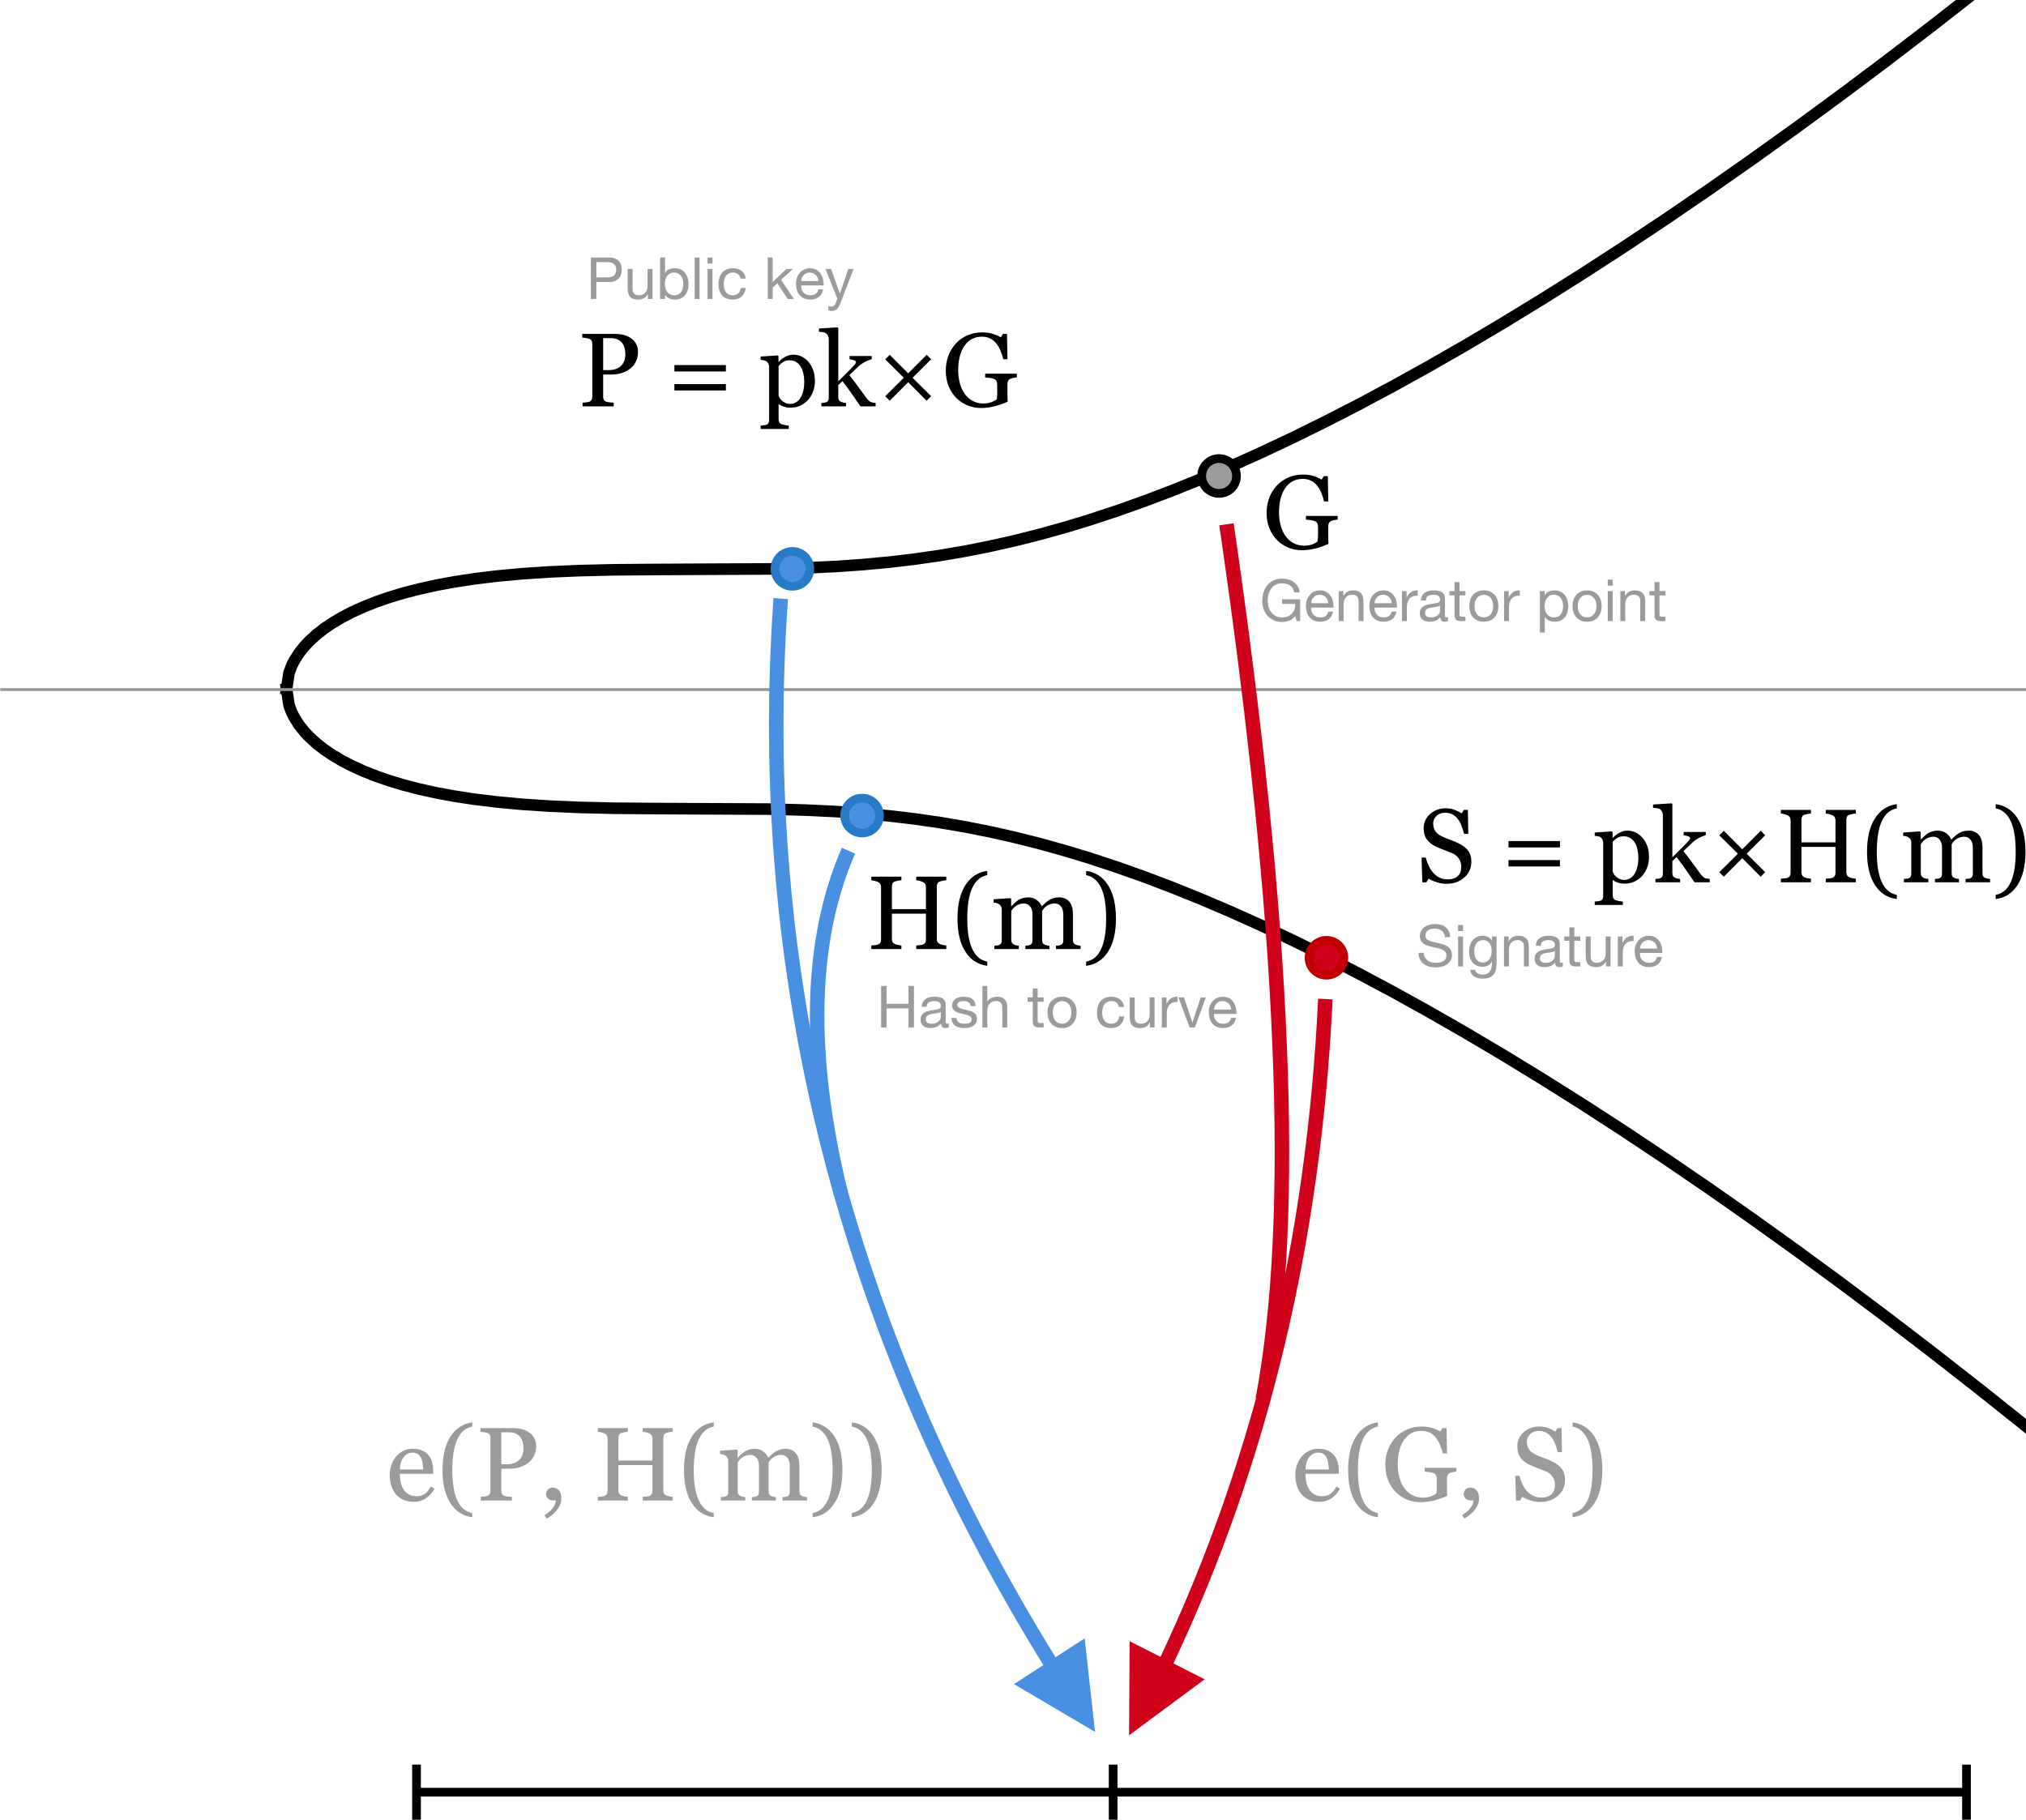 <?xml version="1.0" encoding="UTF-8"?>
<svg width="698px" height="627px" viewBox="0 0 698 627" version="1.1" xmlns="http://www.w3.org/2000/svg" xmlns:xlink="http://www.w3.org/1999/xlink">
    <!-- Generator: Sketch 52.6 (67491) - http://www.bohemiancoding.com/sketch -->
    <title>Group 5</title>
    <desc>Created with Sketch.</desc>
    <g id="BLS" stroke="none" stroke-width="1" fill="none" fill-rule="evenodd">
        <g id="Group-5" transform="translate(0, -6)">
            <g id="Group-2">
                <g id="Group">
                    <g transform="translate(0, -251)">
                        <polyline id="Shape" stroke="#000000" stroke-width="4" stroke-linecap="square" points="98.727 494.4 99.59 488.783 100.452 486.481 101.314 484.732 103.039 481.997 104.763 479.816 106.488 477.968 109.074 475.607 111.661 473.589 114.248 471.823 117.697 469.762 121.146 467.963 125.457 466.005 129.768 464.306 134.08 462.82 139.253 461.269 144.427 459.934 150.463 458.606 156.498 457.49 163.396 456.435 171.157 455.488 179.779 454.687 189.264 454.056 199.611 453.608 211.683 453.325 227.203 453.205 265.143 453.025 277.214 452.696 287.561 452.206 297.046 451.549 306.531 450.664 315.154 449.642 323.776 448.399 332.399 446.926 341.021 445.22 349.644 443.279 358.266 441.106 366.889 438.706 375.511 436.085 384.996 432.958 394.481 429.586 403.966 425.982 413.451 422.157 423.798 417.746 434.145 413.101 445.354 407.82 456.564 402.295 467.773 396.538 479.844 390.095 491.916 383.413 504.85 376 517.784 368.339 531.58 359.907 545.376 351.218 559.172 342.282 573.83 332.529 588.489 322.519 603.147 312.26 618.668 301.138 634.188 289.755 649.709 278.12 666.092 265.572 682.475 252.759 698.858 239.687 716.103 225.654 733.348 211.348 750.593 196.775 768.7 181.193 786.808 165.329 804.915 149.189 823.022 132.778 841.992 115.302 860.962 97.539 879.931 79.495 898.901 61.174 918.733 41.731 938.565 21.996 958.397 1.973 960.121 0.218 960.121 0.218"></polyline>
                        <polyline id="Shape" stroke="#000000" stroke-width="4" stroke-linecap="square" points="98.727 494.4 99.59 500.017 100.452 502.319 101.314 504.068 103.039 506.803 104.763 508.984 106.488 510.832 109.074 513.193 111.661 515.211 114.248 516.977 117.697 519.038 121.146 520.837 125.457 522.795 129.768 524.494 134.08 525.98 139.253 527.531 144.427 528.866 150.463 530.194 156.498 531.31 163.396 532.365 171.157 533.312 179.779 534.113 189.264 534.744 199.611 535.192 211.683 535.475 227.203 535.595 265.143 535.775 277.214 536.104 287.561 536.594 297.046 537.251 306.531 538.136 315.154 539.158 323.776 540.401 332.399 541.874 341.021 543.58 349.644 545.521 358.266 547.694 366.889 550.094 375.511 552.715 384.996 555.842 394.481 559.214 403.966 562.818 413.451 566.643 423.798 571.054 434.145 575.699 445.354 580.98 456.564 586.505 467.773 592.262 479.844 598.705 491.916 605.387 504.85 612.8 517.784 620.461 531.58 628.893 545.376 637.582 559.172 646.518 573.83 656.271 588.489 666.281 603.147 676.54 618.668 687.662 634.188 699.045 649.709 710.68 666.092 723.228 682.475 736.041 698.858 749.113 716.103 763.146 733.348 777.452 750.593 792.025 768.7 807.607 786.808 823.471 804.915 839.611 823.022 856.022 841.992 873.499 860.962 891.261 879.931 909.305 898.901 927.626 918.733 947.069 938.565 966.804 958.397 986.827 960.121 988.582 960.121 988.582"></polyline>
                        <path d="M0.099,494.595 L746.5,494.595" id="Path-4" stroke="#979797"></path>
                    </g>
                </g>
                <circle id="Oval" stroke="#000000" stroke-width="3" fill="#9B9B9B" cx="420" cy="170" r="6"></circle>
                <circle id="Oval" stroke="#267AC6" stroke-width="3" fill="#4A90E2" cx="273" cy="202" r="6"></circle>
                <path d="M460.857,185.033 C460.576,185.068 460.198,185.124 459.724,185.2 C459.249,185.276 458.865,185.385 458.572,185.525 C458.221,185.701 457.972,185.95 457.825,186.272 C457.679,186.595 457.605,186.973 457.605,187.406 L457.605,189.34 C457.605,190.746 457.614,191.695 457.632,192.188 C457.649,192.68 457.67,193.084 457.693,193.4 C456.135,194.104 454.582,194.643 453.035,195.018 C451.488,195.393 449.971,195.58 448.482,195.58 C446.889,195.58 445.354,195.281 443.877,194.684 C442.4,194.086 441.111,193.236 440.01,192.135 C438.896,191.021 438.012,189.668 437.355,188.074 C436.699,186.48 436.371,184.699 436.371,182.73 C436.371,180.832 436.685,179.071 437.312,177.448 C437.938,175.825 438.826,174.416 439.975,173.221 C441.088,172.049 442.415,171.138 443.956,170.487 C445.497,169.837 447.146,169.512 448.904,169.512 C450.311,169.512 451.535,169.682 452.578,170.021 C453.621,170.361 454.541,170.771 455.338,171.252 L456.059,170.057 L457.465,170.057 L457.623,178.775 L456.182,178.775 C455.936,177.814 455.631,176.868 455.268,175.937 C454.904,175.005 454.436,174.17 453.861,173.432 C453.287,172.693 452.587,172.104 451.761,171.665 C450.935,171.226 449.947,171.006 448.799,171.006 C447.545,171.006 446.426,171.261 445.441,171.771 C444.457,172.28 443.602,173.039 442.875,174.047 C442.16,175.02 441.609,176.232 441.223,177.686 C440.836,179.139 440.643,180.762 440.643,182.555 C440.643,184.137 440.833,185.628 441.214,187.028 C441.595,188.429 442.148,189.639 442.875,190.658 C443.602,191.701 444.51,192.521 445.6,193.119 C446.689,193.717 447.926,194.016 449.309,194.016 C450.34,194.016 451.28,193.857 452.13,193.541 C452.979,193.225 453.58,192.891 453.932,192.539 C454.025,191.93 454.075,191.314 454.081,190.693 C454.087,190.072 454.09,189.545 454.09,189.111 L454.09,187.74 C454.09,187.248 454.022,186.812 453.888,186.431 C453.753,186.05 453.475,185.771 453.053,185.596 C452.666,185.42 452.142,185.288 451.479,185.2 C450.817,185.112 450.299,185.057 449.924,185.033 L449.924,183.75 L460.857,183.75 L460.857,185.033 Z" id="G" fill="#000000"></path>
                <path d="M219.812,127.209 C219.812,128.51 219.558,129.661 219.048,130.663 C218.538,131.665 217.832,132.494 216.93,133.15 C216.039,133.807 215.061,134.287 213.994,134.592 C212.928,134.896 211.797,135.049 210.602,135.049 L207.807,135.049 L207.807,142.607 C207.807,143.018 207.874,143.378 208.009,143.688 C208.144,143.999 208.422,144.236 208.844,144.4 C209.055,144.482 209.427,144.559 209.96,144.629 C210.493,144.699 210.982,144.74 211.428,144.752 L211.428,146 L200.723,146 L200.723,144.752 C201.004,144.729 201.411,144.688 201.944,144.629 C202.478,144.57 202.85,144.494 203.061,144.4 C203.412,144.248 203.667,144.025 203.825,143.732 C203.983,143.439 204.062,143.064 204.062,142.607 L204.062,124.607 C204.062,124.197 204.004,123.828 203.887,123.5 C203.77,123.172 203.494,122.926 203.061,122.762 C202.615,122.609 202.173,122.501 201.733,122.437 C201.294,122.372 200.916,122.328 200.6,122.305 L200.6,121.057 L211.99,121.057 C214.311,121.057 216.194,121.616 217.642,122.735 C219.089,123.854 219.812,125.346 219.812,127.209 Z M214.469,131.463 C214.867,130.9 215.131,130.317 215.26,129.714 C215.389,129.11 215.453,128.568 215.453,128.088 C215.453,127.42 215.374,126.74 215.216,126.049 C215.058,125.357 214.785,124.754 214.398,124.238 C213.988,123.687 213.449,123.26 212.781,122.955 C212.113,122.65 211.281,122.498 210.285,122.498 L207.807,122.498 L207.807,133.52 L209.6,133.52 C210.865,133.52 211.894,133.323 212.685,132.931 C213.476,132.538 214.07,132.049 214.469,131.463 Z M250.082,133.994 L232.346,133.994 L232.346,131.797 L250.082,131.797 L250.082,133.994 Z M250.082,140.533 L232.346,140.533 L232.346,138.336 L250.082,138.336 L250.082,140.533 Z M278.576,130.725 C279.268,131.545 279.804,132.497 280.185,133.581 C280.565,134.665 280.756,135.904 280.756,137.299 C280.756,138.67 280.527,139.921 280.07,141.052 C279.613,142.183 279.01,143.146 278.26,143.943 C277.475,144.752 276.602,145.373 275.641,145.807 C274.68,146.24 273.66,146.457 272.582,146.457 C271.539,146.457 270.684,146.34 270.016,146.105 C269.348,145.871 268.803,145.596 268.381,145.279 L268.24,145.279 L268.24,150.482 C268.24,150.904 268.322,151.256 268.486,151.537 C268.65,151.818 268.902,152.023 269.242,152.152 C269.523,152.258 269.925,152.36 270.446,152.46 C270.968,152.56 271.398,152.615 271.738,152.627 L271.738,153.805 L262.053,153.805 L262.053,152.627 C262.416,152.604 262.768,152.574 263.107,152.539 C263.447,152.504 263.752,152.445 264.021,152.363 C264.373,152.246 264.619,152.041 264.76,151.748 C264.9,151.455 264.971,151.109 264.971,150.711 L264.971,132.271 C264.971,131.92 264.883,131.58 264.707,131.252 C264.531,130.924 264.303,130.66 264.021,130.461 C263.811,130.32 263.518,130.212 263.143,130.136 C262.768,130.06 262.404,130.01 262.053,129.986 L262.053,128.844 L267.959,128.457 L268.205,128.668 L268.205,130.619 L268.346,130.654 C268.955,129.951 269.711,129.365 270.613,128.896 C271.516,128.428 272.412,128.193 273.303,128.193 C274.381,128.193 275.368,128.422 276.265,128.879 C277.161,129.336 277.932,129.951 278.576,130.725 Z M275.711,143.188 C276.18,142.461 276.525,141.617 276.748,140.656 C276.971,139.695 277.082,138.623 277.082,137.439 C277.082,136.572 276.988,135.688 276.801,134.785 C276.613,133.883 276.32,133.098 275.922,132.43 C275.523,131.75 275.002,131.199 274.357,130.777 C273.713,130.355 272.939,130.145 272.037,130.145 C271.17,130.145 270.432,130.335 269.822,130.716 C269.213,131.097 268.686,131.551 268.24,132.078 L268.24,142.326 C268.346,142.643 268.519,142.971 268.759,143.311 C268.999,143.65 269.266,143.943 269.559,144.189 C269.922,144.482 270.314,144.72 270.736,144.901 C271.158,145.083 271.674,145.174 272.283,145.174 C272.939,145.174 273.572,145.001 274.182,144.655 C274.791,144.31 275.301,143.82 275.711,143.188 Z M301.674,146 L296.436,146 C295.521,144.676 294.543,143.258 293.5,141.746 C292.457,140.234 291.373,138.764 290.248,137.334 L288.807,138.688 L288.807,142.801 C288.807,143.223 288.883,143.571 289.035,143.847 C289.188,144.122 289.434,144.324 289.773,144.453 C290.055,144.57 290.324,144.658 290.582,144.717 C290.84,144.775 291.139,144.816 291.479,144.84 L291.479,146 L282.971,146 L282.971,144.84 C283.24,144.816 283.521,144.79 283.814,144.761 C284.107,144.731 284.354,144.688 284.553,144.629 C284.881,144.523 285.127,144.339 285.291,144.075 C285.455,143.812 285.537,143.469 285.537,143.047 L285.537,122.902 C285.537,122.469 285.446,122.062 285.265,121.681 C285.083,121.3 284.846,121.01 284.553,120.811 C284.307,120.623 283.923,120.5 283.401,120.441 C282.88,120.383 282.461,120.342 282.145,120.318 L282.145,119.193 L288.561,118.789 L288.807,119.053 L288.807,137.387 C289.721,136.473 290.708,135.491 291.769,134.442 C292.829,133.394 293.723,132.459 294.449,131.639 C294.543,131.533 294.646,131.396 294.757,131.226 C294.868,131.056 294.924,130.918 294.924,130.812 C294.924,130.496 294.669,130.262 294.159,130.109 C293.649,129.957 293.16,129.852 292.691,129.793 L292.691,128.668 L300.32,128.668 L300.32,129.758 C299.336,130.051 298.466,130.417 297.71,130.856 C296.954,131.296 296.377,131.691 295.979,132.043 C295.697,132.277 295.299,132.658 294.783,133.186 C294.268,133.713 293.547,134.404 292.621,135.26 C293.582,136.443 294.663,137.861 295.864,139.514 C297.065,141.166 297.941,142.361 298.492,143.1 C299.008,143.791 299.471,144.242 299.881,144.453 C300.291,144.664 300.889,144.793 301.674,144.84 L301.674,146 Z M320.799,142.502 L319.234,144.066 L312.889,137.686 L306.525,144.084 L304.979,142.52 L311.377,136.156 L304.979,129.811 L306.543,128.264 L312.889,134.627 L319.252,128.246 L320.799,129.793 L314.4,136.156 L320.799,142.502 Z M350.33,136.033 C350.049,136.068 349.671,136.124 349.196,136.2 C348.722,136.276 348.338,136.385 348.045,136.525 C347.693,136.701 347.444,136.95 347.298,137.272 C347.151,137.595 347.078,137.973 347.078,138.406 L347.078,140.34 C347.078,141.746 347.087,142.695 347.104,143.188 C347.122,143.68 347.143,144.084 347.166,144.4 C345.607,145.104 344.055,145.643 342.508,146.018 C340.961,146.393 339.443,146.58 337.955,146.58 C336.361,146.58 334.826,146.281 333.35,145.684 C331.873,145.086 330.584,144.236 329.482,143.135 C328.369,142.021 327.484,140.668 326.828,139.074 C326.172,137.48 325.844,135.699 325.844,133.73 C325.844,131.832 326.157,130.071 326.784,128.448 C327.411,126.825 328.299,125.416 329.447,124.221 C330.561,123.049 331.888,122.138 333.429,121.487 C334.97,120.837 336.619,120.512 338.377,120.512 C339.783,120.512 341.008,120.682 342.051,121.021 C343.094,121.361 344.014,121.771 344.811,122.252 L345.531,121.057 L346.938,121.057 L347.096,129.775 L345.654,129.775 C345.408,128.814 345.104,127.868 344.74,126.937 C344.377,126.005 343.908,125.17 343.334,124.432 C342.76,123.693 342.06,123.104 341.233,122.665 C340.407,122.226 339.42,122.006 338.271,122.006 C337.018,122.006 335.898,122.261 334.914,122.771 C333.93,123.28 333.074,124.039 332.348,125.047 C331.633,126.02 331.082,127.232 330.695,128.686 C330.309,130.139 330.115,131.762 330.115,133.555 C330.115,135.137 330.306,136.628 330.687,138.028 C331.067,139.429 331.621,140.639 332.348,141.658 C333.074,142.701 333.982,143.521 335.072,144.119 C336.162,144.717 337.398,145.016 338.781,145.016 C339.813,145.016 340.753,144.857 341.603,144.541 C342.452,144.225 343.053,143.891 343.404,143.539 C343.498,142.93 343.548,142.314 343.554,141.693 C343.56,141.072 343.562,140.545 343.562,140.111 L343.562,138.74 C343.562,138.248 343.495,137.812 343.36,137.431 C343.226,137.05 342.947,136.771 342.525,136.596 C342.139,136.42 341.614,136.288 340.952,136.2 C340.29,136.112 339.771,136.057 339.396,136.033 L339.396,134.75 L350.33,134.75 L350.33,136.033 Z" id="P-=-pk×G" fill="#000000"></path>
                <path d="M205.46,101.56 L209.18,101.56 C210.26,101.573 211.05,101.353 211.55,100.9 C212.05,100.447 212.3,99.793 212.3,98.94 C212.3,98.087 212.05,97.437 211.55,96.99 C211.05,96.543 210.26,96.32 209.18,96.32 L205.46,96.32 L205.46,101.56 Z M203.56,94.72 L209.82,94.72 C211.26,94.72 212.35,95.09 213.09,95.83 C213.83,96.57 214.2,97.607 214.2,98.94 C214.2,100.273 213.83,101.313 213.09,102.06 C212.35,102.807 211.26,103.173 209.82,103.16 L205.46,103.16 L205.46,109 L203.56,109 L203.56,94.72 Z M224.8,109 L223.2,109 L223.2,107.36 L223.16,107.36 C222.8,108 222.34,108.47 221.78,108.77 C221.22,109.07 220.56,109.22 219.8,109.22 C219.12,109.22 218.553,109.13 218.1,108.95 C217.647,108.77 217.28,108.513 217,108.18 C216.72,107.847 216.523,107.45 216.41,106.99 C216.297,106.53 216.24,106.02 216.24,105.46 L216.24,98.66 L217.94,98.66 L217.94,105.66 C217.94,106.3 218.127,106.807 218.5,107.18 C218.873,107.553 219.387,107.74 220.04,107.74 C220.56,107.74 221.01,107.66 221.39,107.5 C221.77,107.34 222.087,107.113 222.34,106.82 C222.593,106.527 222.783,106.183 222.91,105.79 C223.037,105.397 223.1,104.967 223.1,104.5 L223.1,98.66 L224.8,98.66 L224.8,109 Z M227.42,94.72 L229.12,94.72 L229.12,100.06 L229.16,100.06 C229.44,99.487 229.88,99.07 230.48,98.81 C231.08,98.55 231.74,98.42 232.46,98.42 C233.26,98.42 233.957,98.567 234.55,98.86 C235.143,99.153 235.637,99.55 236.03,100.05 C236.423,100.55 236.72,101.127 236.92,101.78 C237.12,102.433 237.22,103.127 237.22,103.86 C237.22,104.593 237.123,105.287 236.93,105.94 C236.737,106.593 236.443,107.163 236.05,107.65 C235.657,108.137 235.163,108.52 234.57,108.8 C233.977,109.08 233.287,109.22 232.5,109.22 C232.247,109.22 231.963,109.193 231.65,109.14 C231.337,109.087 231.027,109 230.72,108.88 C230.413,108.76 230.123,108.597 229.85,108.39 C229.577,108.183 229.347,107.927 229.16,107.62 L229.12,107.62 L229.12,109 L227.42,109 L227.42,94.72 Z M235.42,103.74 C235.42,103.26 235.357,102.79 235.23,102.33 C235.103,101.87 234.91,101.46 234.65,101.1 C234.39,100.74 234.057,100.453 233.65,100.24 C233.243,100.027 232.767,99.92 232.22,99.92 C231.647,99.92 231.16,100.033 230.76,100.26 C230.36,100.487 230.033,100.783 229.78,101.15 C229.527,101.517 229.343,101.933 229.23,102.4 C229.117,102.867 229.06,103.34 229.06,103.82 C229.06,104.327 229.12,104.817 229.24,105.29 C229.36,105.763 229.55,106.18 229.81,106.54 C230.07,106.9 230.407,107.19 230.82,107.41 C231.233,107.63 231.733,107.74 232.32,107.74 C232.907,107.74 233.397,107.627 233.79,107.4 C234.183,107.173 234.5,106.873 234.74,106.5 C234.98,106.127 235.153,105.7 235.26,105.22 C235.367,104.74 235.42,104.247 235.42,103.74 Z M239.32,94.72 L241.02,94.72 L241.02,109 L239.32,109 L239.32,94.72 Z M245.46,96.8 L243.76,96.8 L243.76,94.72 L245.46,94.72 L245.46,96.8 Z M243.76,98.66 L245.46,98.66 L245.46,109 L243.76,109 L243.76,98.66 Z M255.12,101.98 C254.987,101.327 254.707,100.82 254.28,100.46 C253.853,100.1 253.28,99.92 252.56,99.92 C251.947,99.92 251.433,100.033 251.02,100.26 C250.607,100.487 250.277,100.787 250.03,101.16 C249.783,101.533 249.607,101.963 249.5,102.45 C249.393,102.937 249.34,103.44 249.34,103.96 C249.34,104.44 249.397,104.907 249.51,105.36 C249.623,105.813 249.8,106.217 250.04,106.57 C250.28,106.923 250.593,107.207 250.98,107.42 C251.367,107.633 251.827,107.74 252.36,107.74 C253.2,107.74 253.857,107.52 254.33,107.08 C254.803,106.64 255.093,106.02 255.2,105.22 L256.94,105.22 C256.753,106.5 256.277,107.487 255.51,108.18 C254.743,108.873 253.7,109.22 252.38,109.22 C251.593,109.22 250.897,109.093 250.29,108.84 C249.683,108.587 249.177,108.227 248.77,107.76 C248.363,107.293 248.057,106.737 247.85,106.09 C247.643,105.443 247.54,104.733 247.54,103.96 C247.54,103.187 247.64,102.463 247.84,101.79 C248.04,101.117 248.343,100.53 248.75,100.03 C249.157,99.53 249.667,99.137 250.28,98.85 C250.893,98.563 251.607,98.42 252.42,98.42 C253.007,98.42 253.557,98.49 254.07,98.63 C254.583,98.77 255.037,98.987 255.43,99.28 C255.823,99.573 256.147,99.943 256.4,100.39 C256.653,100.837 256.813,101.367 256.88,101.98 L255.12,101.98 Z M264.5,94.72 L266.2,94.72 L266.2,103.18 L270.92,98.66 L273.2,98.66 L269.1,102.42 L273.5,109 L271.34,109 L267.8,103.6 L266.2,105.08 L266.2,109 L264.5,109 L264.5,94.72 Z M281.96,102.84 C281.933,102.44 281.843,102.06 281.69,101.7 C281.537,101.34 281.33,101.03 281.07,100.77 C280.81,100.51 280.503,100.303 280.15,100.15 C279.797,99.997 279.407,99.92 278.98,99.92 C278.54,99.92 278.143,99.997 277.79,100.15 C277.437,100.303 277.133,100.513 276.88,100.78 C276.627,101.047 276.427,101.357 276.28,101.71 C276.133,102.063 276.047,102.44 276.02,102.84 L281.96,102.84 Z M283.6,105.72 C283.373,106.88 282.873,107.753 282.1,108.34 C281.327,108.927 280.353,109.22 279.18,109.22 C278.353,109.22 277.637,109.087 277.03,108.82 C276.423,108.553 275.913,108.18 275.5,107.7 C275.087,107.22 274.777,106.647 274.57,105.98 C274.363,105.313 274.247,104.587 274.22,103.8 C274.22,103.013 274.34,102.293 274.58,101.64 C274.82,100.987 275.157,100.42 275.59,99.94 C276.023,99.46 276.537,99.087 277.13,98.82 C277.723,98.553 278.373,98.42 279.08,98.42 C280,98.42 280.763,98.61 281.37,98.99 C281.977,99.37 282.463,99.853 282.83,100.44 C283.197,101.027 283.45,101.667 283.59,102.36 C283.73,103.053 283.787,103.713 283.76,104.34 L276.02,104.34 C276.007,104.793 276.06,105.223 276.18,105.63 C276.3,106.037 276.493,106.397 276.76,106.71 C277.027,107.023 277.367,107.273 277.78,107.46 C278.193,107.647 278.68,107.74 279.24,107.74 C279.96,107.74 280.55,107.573 281.01,107.24 C281.47,106.907 281.773,106.4 281.92,105.72 L283.6,105.72 Z M289.58,110.38 C289.38,110.887 289.183,111.313 288.99,111.66 C288.797,112.007 288.583,112.29 288.35,112.51 C288.117,112.73 287.857,112.89 287.57,112.99 C287.283,113.09 286.953,113.14 286.58,113.14 C286.38,113.14 286.18,113.127 285.98,113.1 C285.78,113.073 285.587,113.027 285.4,112.96 L285.4,111.4 C285.547,111.467 285.717,111.523 285.91,111.57 C286.103,111.617 286.267,111.64 286.4,111.64 C286.747,111.64 287.037,111.557 287.27,111.39 C287.503,111.223 287.68,110.987 287.8,110.68 L288.5,108.94 L284.4,98.66 L286.32,98.66 L289.34,107.12 L289.38,107.12 L292.28,98.66 L294.08,98.66 L289.58,110.38 Z" id="Public-key" fill="#9B9B9B"></path>
                <path d="M446.24,218.22 C445.68,218.967 444.987,219.503 444.16,219.83 C443.333,220.157 442.5,220.32 441.66,220.32 C440.593,220.32 439.64,220.123 438.8,219.73 C437.96,219.337 437.247,218.807 436.66,218.14 C436.073,217.473 435.627,216.707 435.32,215.84 C435.013,214.973 434.86,214.073 434.86,213.14 C434.86,212.1 435.003,211.11 435.29,210.17 C435.577,209.23 436.003,208.407 436.57,207.7 C437.137,206.993 437.843,206.43 438.69,206.01 C439.537,205.59 440.527,205.38 441.66,205.38 C442.433,205.38 443.163,205.47 443.85,205.65 C444.537,205.83 445.15,206.113 445.69,206.5 C446.23,206.887 446.683,207.377 447.05,207.97 C447.417,208.563 447.667,209.28 447.8,210.12 L445.9,210.12 C445.807,209.573 445.633,209.103 445.38,208.71 C445.127,208.317 444.813,207.993 444.44,207.74 C444.067,207.487 443.643,207.297 443.17,207.17 C442.697,207.043 442.193,206.98 441.66,206.98 C440.793,206.98 440.05,207.153 439.43,207.5 C438.81,207.847 438.303,208.303 437.91,208.87 C437.517,209.437 437.227,210.083 437.04,210.81 C436.853,211.537 436.76,212.28 436.76,213.04 C436.76,213.787 436.867,214.503 437.08,215.19 C437.293,215.877 437.607,216.483 438.02,217.01 C438.433,217.537 438.943,217.957 439.55,218.27 C440.157,218.583 440.86,218.74 441.66,218.74 C442.407,218.74 443.067,218.62 443.64,218.38 C444.213,218.14 444.697,217.81 445.09,217.39 C445.483,216.97 445.78,216.477 445.98,215.91 C446.18,215.343 446.267,214.733 446.24,214.08 L441.68,214.08 L441.68,212.48 L447.94,212.48 L447.94,220 L446.74,220 L446.24,218.22 Z M457.64,213.84 C457.613,213.44 457.523,213.06 457.37,212.7 C457.217,212.34 457.01,212.03 456.75,211.77 C456.49,211.51 456.183,211.303 455.83,211.15 C455.477,210.997 455.087,210.92 454.66,210.92 C454.22,210.92 453.823,210.997 453.47,211.15 C453.117,211.303 452.813,211.513 452.56,211.78 C452.307,212.047 452.107,212.357 451.96,212.71 C451.813,213.063 451.727,213.44 451.7,213.84 L457.64,213.84 Z M459.28,216.72 C459.053,217.88 458.553,218.753 457.78,219.34 C457.007,219.927 456.033,220.22 454.86,220.22 C454.033,220.22 453.317,220.087 452.71,219.82 C452.103,219.553 451.593,219.18 451.18,218.7 C450.767,218.22 450.457,217.647 450.25,216.98 C450.043,216.313 449.927,215.587 449.9,214.8 C449.9,214.013 450.02,213.293 450.26,212.64 C450.5,211.987 450.837,211.42 451.27,210.94 C451.703,210.46 452.217,210.087 452.81,209.82 C453.403,209.553 454.053,209.42 454.76,209.42 C455.68,209.42 456.443,209.61 457.05,209.99 C457.657,210.37 458.143,210.853 458.51,211.44 C458.877,212.027 459.13,212.667 459.27,213.36 C459.41,214.053 459.467,214.713 459.44,215.34 L451.7,215.34 C451.687,215.793 451.74,216.223 451.86,216.63 C451.98,217.037 452.173,217.397 452.44,217.71 C452.707,218.023 453.047,218.273 453.46,218.46 C453.873,218.647 454.36,218.74 454.92,218.74 C455.64,218.74 456.23,218.573 456.69,218.24 C457.15,217.907 457.453,217.4 457.6,216.72 L459.28,216.72 Z M461.2,209.66 L462.8,209.66 L462.8,211.3 L462.84,211.3 C463.547,210.047 464.667,209.42 466.2,209.42 C466.88,209.42 467.447,209.513 467.9,209.7 C468.353,209.887 468.72,210.147 469,210.48 C469.28,210.813 469.477,211.21 469.59,211.67 C469.703,212.13 469.76,212.64 469.76,213.2 L469.76,220 L468.06,220 L468.06,213 C468.06,212.36 467.873,211.853 467.5,211.48 C467.127,211.107 466.613,210.92 465.96,210.92 C465.44,210.92 464.99,211 464.61,211.16 C464.23,211.32 463.913,211.547 463.66,211.84 C463.407,212.133 463.217,212.477 463.09,212.87 C462.963,213.263 462.9,213.693 462.9,214.16 L462.9,220 L461.2,220 L461.2,209.66 Z M479.5,213.84 C479.473,213.44 479.383,213.06 479.23,212.7 C479.077,212.34 478.87,212.03 478.61,211.77 C478.35,211.51 478.043,211.303 477.69,211.15 C477.337,210.997 476.947,210.92 476.52,210.92 C476.08,210.92 475.683,210.997 475.33,211.15 C474.977,211.303 474.673,211.513 474.42,211.78 C474.167,212.047 473.967,212.357 473.82,212.71 C473.673,213.063 473.587,213.44 473.56,213.84 L479.5,213.84 Z M481.14,216.72 C480.913,217.88 480.413,218.753 479.64,219.34 C478.867,219.927 477.893,220.22 476.72,220.22 C475.893,220.22 475.177,220.087 474.57,219.82 C473.963,219.553 473.453,219.18 473.04,218.7 C472.627,218.22 472.317,217.647 472.11,216.98 C471.903,216.313 471.787,215.587 471.76,214.8 C471.76,214.013 471.88,213.293 472.12,212.64 C472.36,211.987 472.697,211.42 473.13,210.94 C473.563,210.46 474.077,210.087 474.67,209.82 C475.263,209.553 475.913,209.42 476.62,209.42 C477.54,209.42 478.303,209.61 478.91,209.99 C479.517,210.37 480.003,210.853 480.37,211.44 C480.737,212.027 480.99,212.667 481.13,213.36 C481.27,214.053 481.327,214.713 481.3,215.34 L473.56,215.34 C473.547,215.793 473.6,216.223 473.72,216.63 C473.84,217.037 474.033,217.397 474.3,217.71 C474.567,218.023 474.907,218.273 475.32,218.46 C475.733,218.647 476.22,218.74 476.78,218.74 C477.5,218.74 478.09,218.573 478.55,218.24 C479.01,217.907 479.313,217.4 479.46,216.72 L481.14,216.72 Z M483,209.66 L484.6,209.66 L484.6,211.84 L484.64,211.84 C485.053,211 485.56,210.38 486.16,209.98 C486.76,209.58 487.52,209.393 488.44,209.42 L488.44,211.22 C487.76,211.22 487.18,211.313 486.7,211.5 C486.22,211.687 485.833,211.96 485.54,212.32 C485.247,212.68 485.033,213.117 484.9,213.63 C484.767,214.143 484.7,214.733 484.7,215.4 L484.7,220 L483,220 L483,209.66 Z M498.88,219.96 C498.587,220.133 498.18,220.22 497.66,220.22 C497.22,220.22 496.87,220.097 496.61,219.85 C496.35,219.603 496.22,219.2 496.22,218.64 C495.753,219.2 495.21,219.603 494.59,219.85 C493.97,220.097 493.3,220.22 492.58,220.22 C492.113,220.22 491.67,220.167 491.25,220.06 C490.83,219.953 490.467,219.787 490.16,219.56 C489.853,219.333 489.61,219.037 489.43,218.67 C489.25,218.303 489.16,217.86 489.16,217.34 C489.16,216.753 489.26,216.273 489.46,215.9 C489.66,215.527 489.923,215.223 490.25,214.99 C490.577,214.757 490.95,214.58 491.37,214.46 C491.79,214.34 492.22,214.24 492.66,214.16 C493.127,214.067 493.57,213.997 493.99,213.95 C494.41,213.903 494.78,213.837 495.1,213.75 C495.42,213.663 495.673,213.537 495.86,213.37 C496.047,213.203 496.14,212.96 496.14,212.64 C496.14,212.267 496.07,211.967 495.93,211.74 C495.79,211.513 495.61,211.34 495.39,211.22 C495.17,211.1 494.923,211.02 494.65,210.98 C494.377,210.94 494.107,210.92 493.84,210.92 C493.12,210.92 492.52,211.057 492.04,211.33 C491.56,211.603 491.3,212.12 491.26,212.88 L489.56,212.88 C489.587,212.24 489.72,211.7 489.96,211.26 C490.2,210.82 490.52,210.463 490.92,210.19 C491.32,209.917 491.777,209.72 492.29,209.6 C492.803,209.48 493.353,209.42 493.94,209.42 C494.407,209.42 494.87,209.453 495.33,209.52 C495.79,209.587 496.207,209.723 496.58,209.93 C496.953,210.137 497.253,210.427 497.48,210.8 C497.707,211.173 497.82,211.66 497.82,212.26 L497.82,217.58 C497.82,217.98 497.843,218.273 497.89,218.46 C497.937,218.647 498.093,218.74 498.36,218.74 C498.507,218.74 498.68,218.707 498.88,218.64 L498.88,219.96 Z M496.12,214.66 C495.907,214.82 495.627,214.937 495.28,215.01 C494.933,215.083 494.57,215.143 494.19,215.19 C493.81,215.237 493.427,215.29 493.04,215.35 C492.653,215.41 492.307,215.507 492,215.64 C491.693,215.773 491.443,215.963 491.25,216.21 C491.057,216.457 490.96,216.793 490.96,217.22 C490.96,217.5 491.017,217.737 491.13,217.93 C491.243,218.123 491.39,218.28 491.57,218.4 C491.75,218.52 491.96,218.607 492.2,218.66 C492.44,218.713 492.693,218.74 492.96,218.74 C493.52,218.74 494,218.663 494.4,218.51 C494.8,218.357 495.127,218.163 495.38,217.93 C495.633,217.697 495.82,217.443 495.94,217.17 C496.06,216.897 496.12,216.64 496.12,216.4 L496.12,214.66 Z M502.82,209.66 L504.88,209.66 L504.88,211.16 L502.82,211.16 L502.82,217.58 C502.82,217.78 502.837,217.94 502.87,218.06 C502.903,218.18 502.967,218.273 503.06,218.34 C503.153,218.407 503.283,218.45 503.45,218.47 C503.617,218.49 503.833,218.5 504.1,218.5 L504.88,218.5 L504.88,220 L503.58,220 C503.14,220 502.763,219.97 502.45,219.91 C502.137,219.85 501.883,219.74 501.69,219.58 C501.497,219.42 501.353,219.193 501.26,218.9 C501.167,218.607 501.12,218.22 501.12,217.74 L501.12,211.16 L499.36,211.16 L499.36,209.66 L501.12,209.66 L501.12,206.56 L502.82,206.56 L502.82,209.66 Z M508,214.84 C508,215.467 508.083,216.023 508.25,216.51 C508.417,216.997 508.647,217.403 508.94,217.73 C509.233,218.057 509.577,218.307 509.97,218.48 C510.363,218.653 510.78,218.74 511.22,218.74 C511.66,218.74 512.077,218.653 512.47,218.48 C512.863,218.307 513.207,218.057 513.5,217.73 C513.793,217.403 514.023,216.997 514.19,216.51 C514.357,216.023 514.44,215.467 514.44,214.84 C514.44,214.213 514.357,213.657 514.19,213.17 C514.023,212.683 513.793,212.273 513.5,211.94 C513.207,211.607 512.863,211.353 512.47,211.18 C512.077,211.007 511.66,210.92 511.22,210.92 C510.78,210.92 510.363,211.007 509.97,211.18 C509.577,211.353 509.233,211.607 508.94,211.94 C508.647,212.273 508.417,212.683 508.25,213.17 C508.083,213.657 508,214.213 508,214.84 Z M506.2,214.84 C506.2,214.08 506.307,213.37 506.52,212.71 C506.733,212.05 507.053,211.477 507.48,210.99 C507.907,210.503 508.433,210.12 509.06,209.84 C509.687,209.56 510.407,209.42 511.22,209.42 C512.047,209.42 512.77,209.56 513.39,209.84 C514.01,210.12 514.533,210.503 514.96,210.99 C515.387,211.477 515.707,212.05 515.92,212.71 C516.133,213.37 516.24,214.08 516.24,214.84 C516.24,215.6 516.133,216.307 515.92,216.96 C515.707,217.613 515.387,218.183 514.96,218.67 C514.533,219.157 514.01,219.537 513.39,219.81 C512.77,220.083 512.047,220.22 511.22,220.22 C510.407,220.22 509.687,220.083 509.06,219.81 C508.433,219.537 507.907,219.157 507.48,218.67 C507.053,218.183 506.733,217.613 506.52,216.96 C506.307,216.307 506.2,215.6 506.2,214.84 Z M518.18,209.66 L519.78,209.66 L519.78,211.84 L519.82,211.84 C520.233,211 520.74,210.38 521.34,209.98 C521.94,209.58 522.7,209.393 523.62,209.42 L523.62,211.22 C522.94,211.22 522.36,211.313 521.88,211.5 C521.4,211.687 521.013,211.96 520.72,212.32 C520.427,212.68 520.213,213.117 520.08,213.63 C519.947,214.143 519.88,214.733 519.88,215.4 L519.88,220 L518.18,220 L518.18,209.66 Z M530.52,209.66 L532.22,209.66 L532.22,211.06 L532.26,211.06 C532.54,210.487 532.98,210.07 533.58,209.81 C534.18,209.55 534.84,209.42 535.56,209.42 C536.36,209.42 537.057,209.567 537.65,209.86 C538.243,210.153 538.737,210.55 539.13,211.05 C539.523,211.55 539.82,212.127 540.02,212.78 C540.22,213.433 540.32,214.127 540.32,214.86 C540.32,215.593 540.223,216.287 540.03,216.94 C539.837,217.593 539.543,218.163 539.15,218.65 C538.757,219.137 538.263,219.52 537.67,219.8 C537.077,220.08 536.387,220.22 535.6,220.22 C535.347,220.22 535.063,220.193 534.75,220.14 C534.437,220.087 534.127,220 533.82,219.88 C533.513,219.76 533.223,219.597 532.95,219.39 C532.677,219.183 532.447,218.927 532.26,218.62 L532.22,218.62 L532.22,223.94 L530.52,223.94 L530.52,209.66 Z M538.52,214.74 C538.52,214.26 538.457,213.79 538.33,213.33 C538.203,212.87 538.01,212.46 537.75,212.1 C537.49,211.74 537.157,211.453 536.75,211.24 C536.343,211.027 535.867,210.92 535.32,210.92 C534.747,210.92 534.26,211.033 533.86,211.26 C533.46,211.487 533.133,211.783 532.88,212.15 C532.627,212.517 532.443,212.933 532.33,213.4 C532.217,213.867 532.16,214.34 532.16,214.82 C532.16,215.327 532.22,215.817 532.34,216.29 C532.46,216.763 532.65,217.18 532.91,217.54 C533.17,217.9 533.507,218.19 533.92,218.41 C534.333,218.63 534.833,218.74 535.42,218.74 C536.007,218.74 536.497,218.627 536.89,218.4 C537.283,218.173 537.6,217.873 537.84,217.5 C538.08,217.127 538.253,216.7 538.36,216.22 C538.467,215.74 538.52,215.247 538.52,214.74 Z M543.56,214.84 C543.56,215.467 543.643,216.023 543.81,216.51 C543.977,216.997 544.207,217.403 544.5,217.73 C544.793,218.057 545.137,218.307 545.53,218.48 C545.923,218.653 546.34,218.74 546.78,218.74 C547.22,218.74 547.637,218.653 548.03,218.48 C548.423,218.307 548.767,218.057 549.06,217.73 C549.353,217.403 549.583,216.997 549.75,216.51 C549.917,216.023 550,215.467 550,214.84 C550,214.213 549.917,213.657 549.75,213.17 C549.583,212.683 549.353,212.273 549.06,211.94 C548.767,211.607 548.423,211.353 548.03,211.18 C547.637,211.007 547.22,210.92 546.78,210.92 C546.34,210.92 545.923,211.007 545.53,211.18 C545.137,211.353 544.793,211.607 544.5,211.94 C544.207,212.273 543.977,212.683 543.81,213.17 C543.643,213.657 543.56,214.213 543.56,214.84 Z M541.76,214.84 C541.76,214.08 541.867,213.37 542.08,212.71 C542.293,212.05 542.613,211.477 543.04,210.99 C543.467,210.503 543.993,210.12 544.62,209.84 C545.247,209.56 545.967,209.42 546.78,209.42 C547.607,209.42 548.33,209.56 548.95,209.84 C549.57,210.12 550.093,210.503 550.52,210.99 C550.947,211.477 551.267,212.05 551.48,212.71 C551.693,213.37 551.8,214.08 551.8,214.84 C551.8,215.6 551.693,216.307 551.48,216.96 C551.267,217.613 550.947,218.183 550.52,218.67 C550.093,219.157 549.57,219.537 548.95,219.81 C548.33,220.083 547.607,220.22 546.78,220.22 C545.967,220.22 545.247,220.083 544.62,219.81 C543.993,219.537 543.467,219.157 543.04,218.67 C542.613,218.183 542.293,217.613 542.08,216.96 C541.867,216.307 541.76,215.6 541.76,214.84 Z M555.6,207.8 L553.9,207.8 L553.9,205.72 L555.6,205.72 L555.6,207.8 Z M553.9,209.66 L555.6,209.66 L555.6,220 L553.9,220 L553.9,209.66 Z M558.24,209.66 L559.84,209.66 L559.84,211.3 L559.88,211.3 C560.587,210.047 561.707,209.42 563.24,209.42 C563.92,209.42 564.487,209.513 564.94,209.7 C565.393,209.887 565.76,210.147 566.04,210.48 C566.32,210.813 566.517,211.21 566.63,211.67 C566.743,212.13 566.8,212.64 566.8,213.2 L566.8,220 L565.1,220 L565.1,213 C565.1,212.36 564.913,211.853 564.54,211.48 C564.167,211.107 563.653,210.92 563,210.92 C562.48,210.92 562.03,211 561.65,211.16 C561.27,211.32 560.953,211.547 560.7,211.84 C560.447,212.133 560.257,212.477 560.13,212.87 C560.003,213.263 559.94,213.693 559.94,214.16 L559.94,220 L558.24,220 L558.24,209.66 Z M571.72,209.66 L573.78,209.66 L573.78,211.16 L571.72,211.16 L571.72,217.58 C571.72,217.78 571.737,217.94 571.77,218.06 C571.803,218.18 571.867,218.273 571.96,218.34 C572.053,218.407 572.183,218.45 572.35,218.47 C572.517,218.49 572.733,218.5 573,218.5 L573.78,218.5 L573.78,220 L572.48,220 C572.04,220 571.663,219.97 571.35,219.91 C571.037,219.85 570.783,219.74 570.59,219.58 C570.397,219.42 570.253,219.193 570.16,218.9 C570.067,218.607 570.02,218.22 570.02,217.74 L570.02,211.16 L568.26,211.16 L568.26,209.66 L570.02,209.66 L570.02,206.56 L571.72,206.56 L571.72,209.66 Z" id="Generator-point" fill="#9B9B9B"></path>
                <g id="Group-3" transform="translate(298, 300)">
                    <path d="M28.021,33 L17.667,33 L17.667,31.752 C17.948,31.729 18.355,31.693 18.889,31.646 C19.422,31.6 19.788,31.529 19.987,31.436 C20.339,31.295 20.597,31.081 20.761,30.794 C20.925,30.507 21.007,30.135 21.007,29.678 L21.007,20.801 L9.282,20.801 L9.282,29.484 C9.282,29.895 9.35,30.24 9.484,30.521 C9.619,30.803 9.886,31.049 10.284,31.26 C10.483,31.365 10.838,31.471 11.348,31.576 C11.857,31.682 12.259,31.74 12.552,31.752 L12.552,33 L2.198,33 L2.198,31.752 C2.479,31.729 2.887,31.693 3.42,31.646 C3.953,31.6 4.319,31.529 4.519,31.436 C4.87,31.295 5.128,31.081 5.292,30.794 C5.456,30.507 5.538,30.135 5.538,29.678 L5.538,11.678 C5.538,11.303 5.462,10.96 5.31,10.649 C5.157,10.339 4.894,10.096 4.519,9.92 C4.202,9.768 3.818,9.633 3.367,9.516 C2.916,9.398 2.526,9.328 2.198,9.305 L2.198,8.057 L12.552,8.057 L12.552,9.305 C12.224,9.316 11.822,9.369 11.348,9.463 C10.873,9.557 10.519,9.645 10.284,9.727 C9.886,9.867 9.619,10.102 9.484,10.43 C9.35,10.758 9.282,11.115 9.282,11.502 L9.282,19.236 L21.007,19.236 L21.007,11.678 C21.007,11.303 20.931,10.96 20.778,10.649 C20.626,10.339 20.362,10.096 19.987,9.92 C19.671,9.768 19.287,9.633 18.836,9.516 C18.385,9.398 17.995,9.328 17.667,9.305 L17.667,8.057 L28.021,8.057 L28.021,9.305 C27.692,9.316 27.291,9.369 26.816,9.463 C26.342,9.557 25.987,9.645 25.753,9.727 C25.354,9.867 25.088,10.102 24.953,10.43 C24.818,10.758 24.751,11.115 24.751,11.502 L24.751,29.484 C24.751,29.895 24.818,30.24 24.953,30.521 C25.088,30.803 25.354,31.049 25.753,31.26 C25.952,31.365 26.307,31.471 26.816,31.576 C27.326,31.682 27.728,31.74 28.021,31.752 L28.021,33 Z M42.136,38.766 C38.937,38.367 36.426,36.756 34.604,33.932 C32.781,31.107 31.87,27.305 31.87,22.523 C31.87,17.66 32.781,13.808 34.604,10.966 C36.426,8.124 38.937,6.492 42.136,6.07 L42.136,7.529 C39.886,7.939 38.175,9.375 37.003,11.836 C35.831,14.297 35.245,17.871 35.245,22.559 C35.245,27.023 35.819,30.495 36.968,32.974 C38.116,35.452 39.839,36.902 42.136,37.324 L42.136,38.766 Z M74.269,33 L65.813,33 L65.813,31.84 C66.083,31.816 66.355,31.793 66.631,31.77 C66.906,31.746 67.149,31.699 67.36,31.629 C67.688,31.523 67.932,31.339 68.09,31.075 C68.248,30.812 68.327,30.469 68.327,30.047 L68.327,21.1 C68.327,19.881 68.049,18.94 67.492,18.278 C66.936,17.616 66.241,17.285 65.409,17.285 C64.835,17.285 64.296,17.373 63.792,17.549 C63.288,17.725 62.825,17.971 62.403,18.287 C62.063,18.545 61.779,18.823 61.551,19.122 C61.322,19.421 61.149,19.67 61.032,19.869 L61.032,29.871 C61.032,30.281 61.103,30.618 61.243,30.882 C61.384,31.146 61.624,31.348 61.964,31.488 C62.233,31.594 62.477,31.673 62.693,31.726 C62.91,31.778 63.194,31.816 63.546,31.84 L63.546,33 L55.267,33 L55.267,31.84 C55.536,31.816 55.797,31.793 56.049,31.77 C56.301,31.746 56.532,31.699 56.743,31.629 C57.071,31.523 57.314,31.339 57.473,31.075 C57.631,30.812 57.71,30.469 57.71,30.047 L57.71,21.1 C57.71,19.881 57.432,18.94 56.875,18.278 C56.318,17.616 55.624,17.285 54.792,17.285 C54.218,17.285 53.679,17.376 53.175,17.558 C52.671,17.739 52.208,17.988 51.786,18.305 C51.446,18.563 51.159,18.853 50.925,19.175 C50.69,19.497 50.515,19.74 50.397,19.904 L50.397,29.836 C50.397,30.234 50.479,30.568 50.644,30.838 C50.808,31.107 51.054,31.312 51.382,31.453 C51.628,31.57 51.88,31.658 52.138,31.717 C52.396,31.775 52.683,31.816 52.999,31.84 L52.999,33 L44.579,33 L44.579,31.84 C44.849,31.816 45.127,31.793 45.414,31.77 C45.701,31.746 45.95,31.699 46.161,31.629 C46.489,31.523 46.732,31.339 46.891,31.075 C47.049,30.812 47.128,30.469 47.128,30.047 L47.128,19.271 C47.128,18.896 47.043,18.56 46.873,18.261 C46.703,17.962 46.466,17.707 46.161,17.496 C45.938,17.355 45.663,17.241 45.335,17.153 C45.007,17.065 44.667,17.01 44.315,16.986 L44.315,15.844 L50.116,15.457 L50.362,15.703 L50.362,18.182 L50.485,18.182 C50.778,17.889 51.136,17.543 51.558,17.145 C51.979,16.746 52.372,16.424 52.735,16.178 C53.146,15.896 53.658,15.662 54.273,15.475 C54.889,15.287 55.554,15.193 56.269,15.193 C57.394,15.193 58.36,15.495 59.169,16.099 C59.978,16.702 60.558,17.432 60.909,18.287 C61.331,17.877 61.703,17.517 62.025,17.206 C62.348,16.896 62.772,16.564 63.3,16.213 C63.745,15.908 64.27,15.662 64.873,15.475 C65.477,15.287 66.147,15.193 66.886,15.193 C68.351,15.193 69.511,15.674 70.366,16.635 C71.222,17.596 71.649,19.072 71.649,21.064 L71.649,29.871 C71.649,30.281 71.72,30.618 71.86,30.882 C72.001,31.146 72.241,31.348 72.581,31.488 C72.851,31.594 73.117,31.673 73.381,31.726 C73.645,31.778 73.94,31.816 74.269,31.84 L74.269,33 Z M86.468,22.523 C86.468,27.305 85.557,31.107 83.734,33.932 C81.912,36.756 79.401,38.367 76.202,38.766 L76.202,37.324 C78.499,36.902 80.222,35.452 81.37,32.974 C82.519,30.495 83.093,27.023 83.093,22.559 C83.093,17.871 82.507,14.297 81.335,11.836 C80.163,9.375 78.452,7.939 76.202,7.529 L76.202,6.07 C79.401,6.492 81.912,8.124 83.734,10.966 C85.557,13.808 86.468,17.66 86.468,22.523 Z" id="H(m)" fill="#000000"></path>
                    <path d="M5.56,45.72 L7.46,45.72 L7.46,51.86 L14.98,51.86 L14.98,45.72 L16.88,45.72 L16.88,60 L14.98,60 L14.98,53.46 L7.46,53.46 L7.46,60 L5.56,60 L5.56,45.72 Z M28.88,59.96 C28.587,60.133 28.18,60.22 27.66,60.22 C27.22,60.22 26.87,60.097 26.61,59.85 C26.35,59.603 26.22,59.2 26.22,58.64 C25.753,59.2 25.21,59.603 24.59,59.85 C23.97,60.097 23.3,60.22 22.58,60.22 C22.113,60.22 21.67,60.167 21.25,60.06 C20.83,59.953 20.467,59.787 20.16,59.56 C19.853,59.333 19.61,59.037 19.43,58.67 C19.25,58.303 19.16,57.86 19.16,57.34 C19.16,56.753 19.26,56.273 19.46,55.9 C19.66,55.527 19.923,55.223 20.25,54.99 C20.577,54.757 20.95,54.58 21.37,54.46 C21.79,54.34 22.22,54.24 22.66,54.16 C23.127,54.067 23.57,53.997 23.99,53.95 C24.41,53.903 24.78,53.837 25.1,53.75 C25.42,53.663 25.673,53.537 25.86,53.37 C26.047,53.203 26.14,52.96 26.14,52.64 C26.14,52.267 26.07,51.967 25.93,51.74 C25.79,51.513 25.61,51.34 25.39,51.22 C25.17,51.1 24.923,51.02 24.65,50.98 C24.377,50.94 24.107,50.92 23.84,50.92 C23.12,50.92 22.52,51.057 22.04,51.33 C21.56,51.603 21.3,52.12 21.26,52.88 L19.56,52.88 C19.587,52.24 19.72,51.7 19.96,51.26 C20.2,50.82 20.52,50.463 20.92,50.19 C21.32,49.917 21.777,49.72 22.29,49.6 C22.803,49.48 23.353,49.42 23.94,49.42 C24.407,49.42 24.87,49.453 25.33,49.52 C25.79,49.587 26.207,49.723 26.58,49.93 C26.953,50.137 27.253,50.427 27.48,50.8 C27.707,51.173 27.82,51.66 27.82,52.26 L27.82,57.58 C27.82,57.98 27.843,58.273 27.89,58.46 C27.937,58.647 28.093,58.74 28.36,58.74 C28.507,58.74 28.68,58.707 28.88,58.64 L28.88,59.96 Z M26.12,54.66 C25.907,54.82 25.627,54.937 25.28,55.01 C24.933,55.083 24.57,55.143 24.19,55.19 C23.81,55.237 23.427,55.29 23.04,55.35 C22.653,55.41 22.307,55.507 22,55.64 C21.693,55.773 21.443,55.963 21.25,56.21 C21.057,56.457 20.96,56.793 20.96,57.22 C20.96,57.5 21.017,57.737 21.13,57.93 C21.243,58.123 21.39,58.28 21.57,58.4 C21.75,58.52 21.96,58.607 22.2,58.66 C22.44,58.713 22.693,58.74 22.96,58.74 C23.52,58.74 24,58.663 24.4,58.51 C24.8,58.357 25.127,58.163 25.38,57.93 C25.633,57.697 25.82,57.443 25.94,57.17 C26.06,56.897 26.12,56.64 26.12,56.4 L26.12,54.66 Z M31.5,56.74 C31.513,57.113 31.6,57.43 31.76,57.69 C31.92,57.95 32.13,58.157 32.39,58.31 C32.65,58.463 32.943,58.573 33.27,58.64 C33.597,58.707 33.933,58.74 34.28,58.74 C34.547,58.74 34.827,58.72 35.12,58.68 C35.413,58.64 35.683,58.567 35.93,58.46 C36.177,58.353 36.38,58.197 36.54,57.99 C36.7,57.783 36.78,57.52 36.78,57.2 C36.78,56.76 36.613,56.427 36.28,56.2 C35.947,55.973 35.53,55.79 35.03,55.65 C34.53,55.51 33.987,55.383 33.4,55.27 C32.813,55.157 32.27,54.997 31.77,54.79 C31.27,54.583 30.853,54.293 30.52,53.92 C30.187,53.547 30.02,53.027 30.02,52.36 C30.02,51.84 30.137,51.393 30.37,51.02 C30.603,50.647 30.903,50.343 31.27,50.11 C31.637,49.877 32.05,49.703 32.51,49.59 C32.97,49.477 33.427,49.42 33.88,49.42 C34.467,49.42 35.007,49.47 35.5,49.57 C35.993,49.67 36.43,49.843 36.81,50.09 C37.19,50.337 37.493,50.67 37.72,51.09 C37.947,51.51 38.08,52.033 38.12,52.66 L36.42,52.66 C36.393,52.327 36.307,52.05 36.16,51.83 C36.013,51.61 35.827,51.433 35.6,51.3 C35.373,51.167 35.123,51.07 34.85,51.01 C34.577,50.95 34.3,50.92 34.02,50.92 C33.767,50.92 33.51,50.94 33.25,50.98 C32.99,51.02 32.753,51.09 32.54,51.19 C32.327,51.29 32.153,51.423 32.02,51.59 C31.887,51.757 31.82,51.973 31.82,52.24 C31.82,52.533 31.923,52.777 32.13,52.97 C32.337,53.163 32.6,53.323 32.92,53.45 C33.24,53.577 33.6,53.683 34,53.77 C34.4,53.857 34.8,53.947 35.2,54.04 C35.627,54.133 36.043,54.247 36.45,54.38 C36.857,54.513 37.217,54.69 37.53,54.91 C37.843,55.13 38.097,55.407 38.29,55.74 C38.483,56.073 38.58,56.487 38.58,56.98 C38.58,57.607 38.45,58.127 38.19,58.54 C37.93,58.953 37.59,59.287 37.17,59.54 C36.75,59.793 36.277,59.97 35.75,60.07 C35.223,60.17 34.7,60.22 34.18,60.22 C33.607,60.22 33.06,60.16 32.54,60.04 C32.02,59.92 31.56,59.723 31.16,59.45 C30.76,59.177 30.44,58.817 30.2,58.37 C29.96,57.923 29.827,57.38 29.8,56.74 L31.5,56.74 Z M40.46,45.72 L42.16,45.72 L42.16,51.18 L42.2,51.18 C42.333,50.86 42.52,50.59 42.76,50.37 C43,50.15 43.27,49.97 43.57,49.83 C43.87,49.69 44.183,49.587 44.51,49.52 C44.837,49.453 45.153,49.42 45.46,49.42 C46.14,49.42 46.707,49.513 47.16,49.7 C47.613,49.887 47.98,50.147 48.26,50.48 C48.54,50.813 48.737,51.21 48.85,51.67 C48.963,52.13 49.02,52.64 49.02,53.2 L49.02,60 L47.32,60 L47.32,53 C47.32,52.36 47.133,51.853 46.76,51.48 C46.387,51.107 45.873,50.92 45.22,50.92 C44.7,50.92 44.25,51 43.87,51.16 C43.49,51.32 43.173,51.547 42.92,51.84 C42.667,52.133 42.477,52.477 42.35,52.87 C42.223,53.263 42.16,53.693 42.16,54.16 L42.16,60 L40.46,60 L40.46,45.72 Z M59.5,49.66 L61.56,49.66 L61.56,51.16 L59.5,51.16 L59.5,57.58 C59.5,57.78 59.517,57.94 59.55,58.06 C59.583,58.18 59.647,58.273 59.74,58.34 C59.833,58.407 59.963,58.45 60.13,58.47 C60.297,58.49 60.513,58.5 60.78,58.5 L61.56,58.5 L61.56,60 L60.26,60 C59.82,60 59.443,59.97 59.13,59.91 C58.817,59.85 58.563,59.74 58.37,59.58 C58.177,59.42 58.033,59.193 57.94,58.9 C57.847,58.607 57.8,58.22 57.8,57.74 L57.8,51.16 L56.04,51.16 L56.04,49.66 L57.8,49.66 L57.8,46.56 L59.5,46.56 L59.5,49.66 Z M64.68,54.84 C64.68,55.467 64.763,56.023 64.93,56.51 C65.097,56.997 65.327,57.403 65.62,57.73 C65.913,58.057 66.257,58.307 66.65,58.48 C67.043,58.653 67.46,58.74 67.9,58.74 C68.34,58.74 68.757,58.653 69.15,58.48 C69.543,58.307 69.887,58.057 70.18,57.73 C70.473,57.403 70.703,56.997 70.87,56.51 C71.037,56.023 71.12,55.467 71.12,54.84 C71.12,54.213 71.037,53.657 70.87,53.17 C70.703,52.683 70.473,52.273 70.18,51.94 C69.887,51.607 69.543,51.353 69.15,51.18 C68.757,51.007 68.34,50.92 67.9,50.92 C67.46,50.92 67.043,51.007 66.65,51.18 C66.257,51.353 65.913,51.607 65.62,51.94 C65.327,52.273 65.097,52.683 64.93,53.17 C64.763,53.657 64.68,54.213 64.68,54.84 Z M62.88,54.84 C62.88,54.08 62.987,53.37 63.2,52.71 C63.413,52.05 63.733,51.477 64.16,50.99 C64.587,50.503 65.113,50.12 65.74,49.84 C66.367,49.56 67.087,49.42 67.9,49.42 C68.727,49.42 69.45,49.56 70.07,49.84 C70.69,50.12 71.213,50.503 71.64,50.99 C72.067,51.477 72.387,52.05 72.6,52.71 C72.813,53.37 72.92,54.08 72.92,54.84 C72.92,55.6 72.813,56.307 72.6,56.96 C72.387,57.613 72.067,58.183 71.64,58.67 C71.213,59.157 70.69,59.537 70.07,59.81 C69.45,60.083 68.727,60.22 67.9,60.22 C67.087,60.22 66.367,60.083 65.74,59.81 C65.113,59.537 64.587,59.157 64.16,58.67 C63.733,58.183 63.413,57.613 63.2,56.96 C62.987,56.307 62.88,55.6 62.88,54.84 Z M87.5,52.98 C87.367,52.327 87.087,51.82 86.66,51.46 C86.233,51.1 85.66,50.92 84.94,50.92 C84.327,50.92 83.813,51.033 83.4,51.26 C82.987,51.487 82.657,51.787 82.41,52.16 C82.163,52.533 81.987,52.963 81.88,53.45 C81.773,53.937 81.72,54.44 81.72,54.96 C81.72,55.44 81.777,55.907 81.89,56.36 C82.003,56.813 82.18,57.217 82.42,57.57 C82.66,57.923 82.973,58.207 83.36,58.42 C83.747,58.633 84.207,58.74 84.74,58.74 C85.58,58.74 86.237,58.52 86.71,58.08 C87.183,57.64 87.473,57.02 87.58,56.22 L89.32,56.22 C89.133,57.5 88.657,58.487 87.89,59.18 C87.123,59.873 86.08,60.22 84.76,60.22 C83.973,60.22 83.277,60.093 82.67,59.84 C82.063,59.587 81.557,59.227 81.15,58.76 C80.743,58.293 80.437,57.737 80.23,57.09 C80.023,56.443 79.92,55.733 79.92,54.96 C79.92,54.187 80.02,53.463 80.22,52.79 C80.42,52.117 80.723,51.53 81.13,51.03 C81.537,50.53 82.047,50.137 82.66,49.85 C83.273,49.563 83.987,49.42 84.8,49.42 C85.387,49.42 85.937,49.49 86.45,49.63 C86.963,49.77 87.417,49.987 87.81,50.28 C88.203,50.573 88.527,50.943 88.78,51.39 C89.033,51.837 89.193,52.367 89.26,52.98 L87.5,52.98 Z M99.78,60 L98.18,60 L98.18,58.36 L98.14,58.36 C97.78,59 97.32,59.47 96.76,59.77 C96.2,60.07 95.54,60.22 94.78,60.22 C94.1,60.22 93.533,60.13 93.08,59.95 C92.627,59.77 92.26,59.513 91.98,59.18 C91.7,58.847 91.503,58.45 91.39,57.99 C91.277,57.53 91.22,57.02 91.22,56.46 L91.22,49.66 L92.92,49.66 L92.92,56.66 C92.92,57.3 93.107,57.807 93.48,58.18 C93.853,58.553 94.367,58.74 95.02,58.74 C95.54,58.74 95.99,58.66 96.37,58.5 C96.75,58.34 97.067,58.113 97.32,57.82 C97.573,57.527 97.763,57.183 97.89,56.79 C98.017,56.397 98.08,55.967 98.08,55.5 L98.08,49.66 L99.78,49.66 L99.78,60 Z M102.28,49.66 L103.88,49.66 L103.88,51.84 L103.92,51.84 C104.333,51 104.84,50.38 105.44,49.98 C106.04,49.58 106.8,49.393 107.72,49.42 L107.72,51.22 C107.04,51.22 106.46,51.313 105.98,51.5 C105.5,51.687 105.113,51.96 104.82,52.32 C104.527,52.68 104.313,53.117 104.18,53.63 C104.047,54.143 103.98,54.733 103.98,55.4 L103.98,60 L102.28,60 L102.28,49.66 Z M113.66,60 L111.84,60 L108,49.66 L109.9,49.66 L112.8,58.28 L112.84,58.28 L115.66,49.66 L117.44,49.66 L113.66,60 Z M126.18,53.84 C126.153,53.44 126.063,53.06 125.91,52.7 C125.757,52.34 125.55,52.03 125.29,51.77 C125.03,51.51 124.723,51.303 124.37,51.15 C124.017,50.997 123.627,50.92 123.2,50.92 C122.76,50.92 122.363,50.997 122.01,51.15 C121.657,51.303 121.353,51.513 121.1,51.78 C120.847,52.047 120.647,52.357 120.5,52.71 C120.353,53.063 120.267,53.44 120.24,53.84 L126.18,53.84 Z M127.82,56.72 C127.593,57.88 127.093,58.753 126.32,59.34 C125.547,59.927 124.573,60.22 123.4,60.22 C122.573,60.22 121.857,60.087 121.25,59.82 C120.643,59.553 120.133,59.18 119.72,58.7 C119.307,58.22 118.997,57.647 118.79,56.98 C118.583,56.313 118.467,55.587 118.44,54.8 C118.44,54.013 118.56,53.293 118.8,52.64 C119.04,51.987 119.377,51.42 119.81,50.94 C120.243,50.46 120.757,50.087 121.35,49.82 C121.943,49.553 122.593,49.42 123.3,49.42 C124.22,49.42 124.983,49.61 125.59,49.99 C126.197,50.37 126.683,50.853 127.05,51.44 C127.417,52.027 127.67,52.667 127.81,53.36 C127.95,54.053 128.007,54.713 127.98,55.34 L120.24,55.34 C120.227,55.793 120.28,56.223 120.4,56.63 C120.52,57.037 120.713,57.397 120.98,57.71 C121.247,58.023 121.587,58.273 122,58.46 C122.413,58.647 122.9,58.74 123.46,58.74 C124.18,58.74 124.77,58.573 125.23,58.24 C125.69,57.907 125.993,57.4 126.14,56.72 L127.82,56.72 Z" id="Hash-to-curve" fill="#9B9B9B"></path>
                </g>
                <g id="Group-3" transform="translate(488, 277)">
                    <path d="M17.362,21.557 C17.89,22.143 18.279,22.784 18.531,23.481 C18.783,24.179 18.909,24.99 18.909,25.916 C18.909,28.119 18.095,29.936 16.466,31.365 C14.837,32.795 12.815,33.51 10.401,33.51 C9.288,33.51 8.175,33.337 7.062,32.991 C5.948,32.646 4.987,32.227 4.179,31.734 L3.423,33.018 L2.017,33.018 L1.771,24.475 L3.194,24.475 C3.487,25.529 3.83,26.481 4.223,27.331 C4.615,28.181 5.134,28.975 5.778,29.713 C6.388,30.404 7.1,30.955 7.914,31.365 C8.729,31.775 9.675,31.98 10.753,31.98 C11.562,31.98 12.268,31.875 12.871,31.664 C13.475,31.453 13.964,31.154 14.339,30.768 C14.714,30.381 14.992,29.927 15.174,29.405 C15.355,28.884 15.446,28.283 15.446,27.604 C15.446,26.607 15.165,25.679 14.603,24.817 C14.04,23.956 13.202,23.303 12.089,22.857 C11.327,22.553 10.454,22.216 9.47,21.847 C8.485,21.478 7.636,21.129 6.921,20.801 C5.515,20.168 4.422,19.339 3.643,18.313 C2.863,17.288 2.474,15.949 2.474,14.297 C2.474,13.348 2.667,12.463 3.054,11.643 C3.44,10.822 3.991,10.09 4.706,9.445 C5.386,8.836 6.188,8.358 7.114,8.013 C8.04,7.667 9.007,7.494 10.015,7.494 C11.163,7.494 12.191,7.67 13.1,8.021 C14.008,8.373 14.837,8.783 15.587,9.252 L16.308,8.057 L17.714,8.057 L17.854,16.336 L16.431,16.336 C16.173,15.387 15.883,14.479 15.561,13.611 C15.238,12.744 14.819,11.959 14.304,11.256 C13.8,10.576 13.185,10.034 12.458,9.63 C11.731,9.226 10.841,9.023 9.786,9.023 C8.673,9.023 7.724,9.381 6.938,10.096 C6.153,10.811 5.761,11.684 5.761,12.715 C5.761,13.793 6.013,14.687 6.517,15.396 C7.021,16.104 7.753,16.687 8.714,17.145 C9.569,17.555 10.41,17.909 11.236,18.208 C12.063,18.507 12.862,18.826 13.636,19.166 C14.339,19.471 15.016,19.816 15.666,20.203 C16.316,20.59 16.882,21.041 17.362,21.557 Z M49.442,20.994 L31.706,20.994 L31.706,18.797 L49.442,18.797 L49.442,20.994 Z M49.442,27.533 L31.706,27.533 L31.706,25.336 L49.442,25.336 L49.442,27.533 Z M77.937,17.725 C78.628,18.545 79.164,19.497 79.545,20.581 C79.926,21.665 80.116,22.904 80.116,24.299 C80.116,25.67 79.888,26.921 79.431,28.052 C78.974,29.183 78.37,30.146 77.62,30.943 C76.835,31.752 75.962,32.373 75.001,32.807 C74.04,33.24 73.021,33.457 71.942,33.457 C70.899,33.457 70.044,33.34 69.376,33.105 C68.708,32.871 68.163,32.596 67.741,32.279 L67.601,32.279 L67.601,37.482 C67.601,37.904 67.683,38.256 67.847,38.537 C68.011,38.818 68.263,39.023 68.603,39.152 C68.884,39.258 69.285,39.36 69.807,39.46 C70.328,39.56 70.759,39.615 71.099,39.627 L71.099,40.805 L61.413,40.805 L61.413,39.627 C61.776,39.604 62.128,39.574 62.468,39.539 C62.808,39.504 63.112,39.445 63.382,39.363 C63.733,39.246 63.979,39.041 64.12,38.748 C64.261,38.455 64.331,38.109 64.331,37.711 L64.331,19.271 C64.331,18.92 64.243,18.58 64.067,18.252 C63.892,17.924 63.663,17.66 63.382,17.461 C63.171,17.32 62.878,17.212 62.503,17.136 C62.128,17.06 61.765,17.01 61.413,16.986 L61.413,15.844 L67.319,15.457 L67.565,15.668 L67.565,17.619 L67.706,17.654 C68.315,16.951 69.071,16.365 69.974,15.896 C70.876,15.428 71.772,15.193 72.663,15.193 C73.741,15.193 74.729,15.422 75.625,15.879 C76.521,16.336 77.292,16.951 77.937,17.725 Z M75.071,30.188 C75.54,29.461 75.886,28.617 76.108,27.656 C76.331,26.695 76.442,25.623 76.442,24.439 C76.442,23.572 76.349,22.688 76.161,21.785 C75.974,20.883 75.681,20.098 75.282,19.43 C74.884,18.75 74.362,18.199 73.718,17.777 C73.073,17.355 72.3,17.145 71.397,17.145 C70.53,17.145 69.792,17.335 69.183,17.716 C68.573,18.097 68.046,18.551 67.601,19.078 L67.601,29.326 C67.706,29.643 67.879,29.971 68.119,30.311 C68.359,30.65 68.626,30.943 68.919,31.189 C69.282,31.482 69.675,31.72 70.097,31.901 C70.519,32.083 71.034,32.174 71.644,32.174 C72.3,32.174 72.933,32.001 73.542,31.655 C74.151,31.31 74.661,30.82 75.071,30.188 Z M101.034,33 L95.796,33 C94.882,31.676 93.903,30.258 92.86,28.746 C91.817,27.234 90.733,25.764 89.608,24.334 L88.167,25.688 L88.167,29.801 C88.167,30.223 88.243,30.571 88.396,30.847 C88.548,31.122 88.794,31.324 89.134,31.453 C89.415,31.57 89.685,31.658 89.942,31.717 C90.2,31.775 90.499,31.816 90.839,31.84 L90.839,33 L82.331,33 L82.331,31.84 C82.601,31.816 82.882,31.79 83.175,31.761 C83.468,31.731 83.714,31.688 83.913,31.629 C84.241,31.523 84.487,31.339 84.651,31.075 C84.815,30.812 84.897,30.469 84.897,30.047 L84.897,9.902 C84.897,9.469 84.807,9.062 84.625,8.681 C84.443,8.3 84.206,8.01 83.913,7.811 C83.667,7.623 83.283,7.5 82.762,7.441 C82.24,7.383 81.821,7.342 81.505,7.318 L81.505,6.193 L87.921,5.789 L88.167,6.053 L88.167,24.387 C89.081,23.473 90.068,22.491 91.129,21.442 C92.189,20.394 93.083,19.459 93.81,18.639 C93.903,18.533 94.006,18.396 94.117,18.226 C94.229,18.056 94.284,17.918 94.284,17.812 C94.284,17.496 94.029,17.262 93.52,17.109 C93.01,16.957 92.521,16.852 92.052,16.793 L92.052,15.668 L99.681,15.668 L99.681,16.758 C98.696,17.051 97.826,17.417 97.07,17.856 C96.314,18.296 95.737,18.691 95.339,19.043 C95.058,19.277 94.659,19.658 94.144,20.186 C93.628,20.713 92.907,21.404 91.981,22.26 C92.942,23.443 94.023,24.861 95.225,26.514 C96.426,28.166 97.302,29.361 97.853,30.1 C98.368,30.791 98.831,31.242 99.241,31.453 C99.651,31.664 100.249,31.793 101.034,31.84 L101.034,33 Z M120.159,29.502 L118.595,31.066 L112.249,24.686 L105.886,31.084 L104.339,29.52 L110.737,23.156 L104.339,16.811 L105.903,15.264 L112.249,21.627 L118.612,15.246 L120.159,16.793 L113.761,23.156 L120.159,29.502 Z M151.378,33 L141.024,33 L141.024,31.752 C141.306,31.729 141.713,31.693 142.246,31.646 C142.779,31.6 143.146,31.529 143.345,31.436 C143.696,31.295 143.954,31.081 144.118,30.794 C144.282,30.507 144.364,30.135 144.364,29.678 L144.364,20.801 L132.64,20.801 L132.64,29.484 C132.64,29.895 132.707,30.24 132.842,30.521 C132.977,30.803 133.243,31.049 133.642,31.26 C133.841,31.365 134.195,31.471 134.705,31.576 C135.215,31.682 135.616,31.74 135.909,31.752 L135.909,33 L125.556,33 L125.556,31.752 C125.837,31.729 126.244,31.693 126.777,31.646 C127.311,31.6 127.677,31.529 127.876,31.436 C128.228,31.295 128.485,31.081 128.649,30.794 C128.813,30.507 128.896,30.135 128.896,29.678 L128.896,11.678 C128.896,11.303 128.819,10.96 128.667,10.649 C128.515,10.339 128.251,10.096 127.876,9.92 C127.56,9.768 127.176,9.633 126.725,9.516 C126.273,9.398 125.884,9.328 125.556,9.305 L125.556,8.057 L135.909,8.057 L135.909,9.305 C135.581,9.316 135.18,9.369 134.705,9.463 C134.23,9.557 133.876,9.645 133.642,9.727 C133.243,9.867 132.977,10.102 132.842,10.43 C132.707,10.758 132.64,11.115 132.64,11.502 L132.64,19.236 L144.364,19.236 L144.364,11.678 C144.364,11.303 144.288,10.96 144.136,10.649 C143.983,10.339 143.72,10.096 143.345,9.92 C143.028,9.768 142.645,9.633 142.193,9.516 C141.742,9.398 141.353,9.328 141.024,9.305 L141.024,8.057 L151.378,8.057 L151.378,9.305 C151.05,9.316 150.648,9.369 150.174,9.463 C149.699,9.557 149.345,9.645 149.11,9.727 C148.712,9.867 148.445,10.102 148.311,10.43 C148.176,10.758 148.108,11.115 148.108,11.502 L148.108,29.484 C148.108,29.895 148.176,30.24 148.311,30.521 C148.445,30.803 148.712,31.049 149.11,31.26 C149.31,31.365 149.664,31.471 150.174,31.576 C150.684,31.682 151.085,31.74 151.378,31.752 L151.378,33 Z M165.493,38.766 C162.294,38.367 159.783,36.756 157.961,33.932 C156.139,31.107 155.228,27.305 155.228,22.523 C155.228,17.66 156.139,13.808 157.961,10.966 C159.783,8.124 162.294,6.492 165.493,6.07 L165.493,7.529 C163.243,7.939 161.532,9.375 160.36,11.836 C159.188,14.297 158.603,17.871 158.603,22.559 C158.603,27.023 159.177,30.495 160.325,32.974 C161.474,35.452 163.196,36.902 165.493,37.324 L165.493,38.766 Z M197.626,33 L189.171,33 L189.171,31.84 C189.44,31.816 189.713,31.793 189.988,31.77 C190.264,31.746 190.507,31.699 190.718,31.629 C191.046,31.523 191.289,31.339 191.447,31.075 C191.605,30.812 191.685,30.469 191.685,30.047 L191.685,21.1 C191.685,19.881 191.406,18.94 190.85,18.278 C190.293,17.616 189.599,17.285 188.767,17.285 C188.192,17.285 187.653,17.373 187.149,17.549 C186.646,17.725 186.183,17.971 185.761,18.287 C185.421,18.545 185.137,18.823 184.908,19.122 C184.68,19.421 184.507,19.67 184.39,19.869 L184.39,29.871 C184.39,30.281 184.46,30.618 184.601,30.882 C184.741,31.146 184.981,31.348 185.321,31.488 C185.591,31.594 185.834,31.673 186.051,31.726 C186.268,31.778 186.552,31.816 186.903,31.84 L186.903,33 L178.624,33 L178.624,31.84 C178.894,31.816 179.154,31.793 179.406,31.77 C179.658,31.746 179.89,31.699 180.101,31.629 C180.429,31.523 180.672,31.339 180.83,31.075 C180.988,30.812 181.067,30.469 181.067,30.047 L181.067,21.1 C181.067,19.881 180.789,18.94 180.232,18.278 C179.676,17.616 178.981,17.285 178.149,17.285 C177.575,17.285 177.036,17.376 176.532,17.558 C176.028,17.739 175.565,17.988 175.144,18.305 C174.804,18.563 174.517,18.853 174.282,19.175 C174.048,19.497 173.872,19.74 173.755,19.904 L173.755,29.836 C173.755,30.234 173.837,30.568 174.001,30.838 C174.165,31.107 174.411,31.312 174.739,31.453 C174.985,31.57 175.237,31.658 175.495,31.717 C175.753,31.775 176.04,31.816 176.356,31.84 L176.356,33 L167.937,33 L167.937,31.84 C168.206,31.816 168.484,31.793 168.771,31.77 C169.059,31.746 169.308,31.699 169.519,31.629 C169.847,31.523 170.09,31.339 170.248,31.075 C170.406,30.812 170.485,30.469 170.485,30.047 L170.485,19.271 C170.485,18.896 170.4,18.56 170.23,18.261 C170.061,17.962 169.823,17.707 169.519,17.496 C169.296,17.355 169.021,17.241 168.692,17.153 C168.364,17.065 168.024,17.01 167.673,16.986 L167.673,15.844 L173.474,15.457 L173.72,15.703 L173.72,18.182 L173.843,18.182 C174.136,17.889 174.493,17.543 174.915,17.145 C175.337,16.746 175.729,16.424 176.093,16.178 C176.503,15.896 177.016,15.662 177.631,15.475 C178.246,15.287 178.911,15.193 179.626,15.193 C180.751,15.193 181.718,15.495 182.526,16.099 C183.335,16.702 183.915,17.432 184.267,18.287 C184.688,17.877 185.061,17.517 185.383,17.206 C185.705,16.896 186.13,16.564 186.657,16.213 C187.103,15.908 187.627,15.662 188.23,15.475 C188.834,15.287 189.505,15.193 190.243,15.193 C191.708,15.193 192.868,15.674 193.724,16.635 C194.579,17.596 195.007,19.072 195.007,21.064 L195.007,29.871 C195.007,30.281 195.077,30.618 195.218,30.882 C195.358,31.146 195.599,31.348 195.938,31.488 C196.208,31.594 196.475,31.673 196.738,31.726 C197.002,31.778 197.298,31.816 197.626,31.84 L197.626,33 Z M209.825,22.523 C209.825,27.305 208.914,31.107 207.092,33.932 C205.27,36.756 202.759,38.367 199.56,38.766 L199.56,37.324 C201.856,36.902 203.579,35.452 204.728,32.974 C205.876,30.495 206.45,27.023 206.45,22.559 C206.45,17.871 205.864,14.297 204.692,11.836 C203.521,9.375 201.81,7.939 199.56,7.529 L199.56,6.07 C202.759,6.492 205.27,8.124 207.092,10.966 C208.914,13.808 209.825,17.66 209.825,22.523 Z" id="S-=-pk×H(m)" fill="#000000"></path>
                    <path d="M9.82,51.9 C9.713,50.873 9.343,50.13 8.71,49.67 C8.077,49.21 7.267,48.98 6.28,48.98 C5.88,48.98 5.487,49.02 5.1,49.1 C4.713,49.18 4.37,49.313 4.07,49.5 C3.77,49.687 3.53,49.937 3.35,50.25 C3.17,50.563 3.08,50.953 3.08,51.42 C3.08,51.86 3.21,52.217 3.47,52.49 C3.73,52.763 4.077,52.987 4.51,53.16 C4.943,53.333 5.433,53.477 5.98,53.59 C6.527,53.703 7.083,53.827 7.65,53.96 C8.217,54.093 8.773,54.25 9.32,54.43 C9.867,54.61 10.357,54.853 10.79,55.16 C11.223,55.467 11.57,55.853 11.83,56.32 C12.09,56.787 12.22,57.373 12.22,58.08 C12.22,58.84 12.05,59.49 11.71,60.03 C11.37,60.57 10.933,61.01 10.4,61.35 C9.867,61.69 9.27,61.937 8.61,62.09 C7.95,62.243 7.293,62.32 6.64,62.32 C5.84,62.32 5.083,62.22 4.37,62.02 C3.657,61.82 3.03,61.517 2.49,61.11 C1.95,60.703 1.523,60.183 1.21,59.55 C0.897,58.917 0.74,58.167 0.74,57.3 L2.54,57.3 C2.54,57.9 2.657,58.417 2.89,58.85 C3.123,59.283 3.43,59.64 3.81,59.92 C4.19,60.2 4.633,60.407 5.14,60.54 C5.647,60.673 6.167,60.74 6.7,60.74 C7.127,60.74 7.557,60.7 7.99,60.62 C8.423,60.54 8.813,60.403 9.16,60.21 C9.507,60.017 9.787,59.753 10,59.42 C10.213,59.087 10.32,58.66 10.32,58.14 C10.32,57.647 10.19,57.247 9.93,56.94 C9.67,56.633 9.323,56.383 8.89,56.19 C8.457,55.997 7.967,55.84 7.42,55.72 C6.873,55.6 6.317,55.477 5.75,55.35 C5.183,55.223 4.627,55.077 4.08,54.91 C3.533,54.743 3.043,54.523 2.61,54.25 C2.177,53.977 1.83,53.623 1.57,53.19 C1.31,52.757 1.18,52.213 1.18,51.56 C1.18,50.84 1.327,50.217 1.62,49.69 C1.913,49.163 2.303,48.73 2.79,48.39 C3.277,48.05 3.83,47.797 4.45,47.63 C5.07,47.463 5.707,47.38 6.36,47.38 C7.093,47.38 7.773,47.467 8.4,47.64 C9.027,47.813 9.577,48.087 10.05,48.46 C10.523,48.833 10.897,49.303 11.17,49.87 C11.443,50.437 11.593,51.113 11.62,51.9 L9.82,51.9 Z M16.04,49.8 L14.34,49.8 L14.34,47.72 L16.04,47.72 L16.04,49.8 Z M14.34,51.66 L16.04,51.66 L16.04,62 L14.34,62 L14.34,51.66 Z M27.6,61.12 C27.6,62.813 27.213,64.08 26.44,64.92 C25.667,65.76 24.453,66.18 22.8,66.18 C22.32,66.18 21.83,66.127 21.33,66.02 C20.83,65.913 20.377,65.74 19.97,65.5 C19.563,65.26 19.227,64.947 18.96,64.56 C18.693,64.173 18.547,63.7 18.52,63.14 L20.22,63.14 C20.233,63.447 20.33,63.707 20.51,63.92 C20.69,64.133 20.91,64.307 21.17,64.44 C21.43,64.573 21.713,64.67 22.02,64.73 C22.327,64.79 22.62,64.82 22.9,64.82 C23.46,64.82 23.933,64.723 24.32,64.53 C24.707,64.337 25.027,64.07 25.28,63.73 C25.533,63.39 25.717,62.98 25.83,62.5 C25.943,62.02 26,61.493 26,60.92 L26,60.24 L25.96,60.24 C25.667,60.88 25.223,61.35 24.63,61.65 C24.037,61.95 23.407,62.1 22.74,62.1 C21.967,62.1 21.293,61.96 20.72,61.68 C20.147,61.4 19.667,61.023 19.28,60.55 C18.893,60.077 18.603,59.523 18.41,58.89 C18.217,58.257 18.12,57.587 18.12,56.88 C18.12,56.267 18.2,55.637 18.36,54.99 C18.52,54.343 18.787,53.757 19.16,53.23 C19.533,52.703 20.027,52.27 20.64,51.93 C21.253,51.59 22.007,51.42 22.9,51.42 C23.553,51.42 24.153,51.563 24.7,51.85 C25.247,52.137 25.673,52.567 25.98,53.14 L26,53.14 L26,51.66 L27.6,51.66 L27.6,61.12 Z M22.84,60.62 C23.4,60.62 23.877,60.503 24.27,60.27 C24.663,60.037 24.98,59.73 25.22,59.35 C25.46,58.97 25.637,58.54 25.75,58.06 C25.863,57.58 25.92,57.1 25.92,56.62 C25.92,56.167 25.867,55.72 25.76,55.28 C25.653,54.84 25.483,54.443 25.25,54.09 C25.017,53.737 24.713,53.453 24.34,53.24 C23.967,53.027 23.513,52.92 22.98,52.92 C22.433,52.92 21.967,53.023 21.58,53.23 C21.193,53.437 20.877,53.713 20.63,54.06 C20.383,54.407 20.203,54.807 20.09,55.26 C19.977,55.713 19.92,56.187 19.92,56.68 C19.92,57.147 19.967,57.613 20.06,58.08 C20.153,58.547 20.313,58.97 20.54,59.35 C20.767,59.73 21.067,60.037 21.44,60.27 C21.813,60.503 22.28,60.62 22.84,60.62 Z M30.16,51.66 L31.76,51.66 L31.76,53.3 L31.8,53.3 C32.507,52.047 33.627,51.42 35.16,51.42 C35.84,51.42 36.407,51.513 36.86,51.7 C37.313,51.887 37.68,52.147 37.96,52.48 C38.24,52.813 38.437,53.21 38.55,53.67 C38.663,54.13 38.72,54.64 38.72,55.2 L38.72,62 L37.02,62 L37.02,55 C37.02,54.36 36.833,53.853 36.46,53.48 C36.087,53.107 35.573,52.92 34.92,52.92 C34.4,52.92 33.95,53 33.57,53.16 C33.19,53.32 32.873,53.547 32.62,53.84 C32.367,54.133 32.177,54.477 32.05,54.87 C31.923,55.263 31.86,55.693 31.86,56.16 L31.86,62 L30.16,62 L30.16,51.66 Z M50.44,61.96 C50.147,62.133 49.74,62.22 49.22,62.22 C48.78,62.22 48.43,62.097 48.17,61.85 C47.91,61.603 47.78,61.2 47.78,60.64 C47.313,61.2 46.77,61.603 46.15,61.85 C45.53,62.097 44.86,62.22 44.14,62.22 C43.673,62.22 43.23,62.167 42.81,62.06 C42.39,61.953 42.027,61.787 41.72,61.56 C41.413,61.333 41.17,61.037 40.99,60.67 C40.81,60.303 40.72,59.86 40.72,59.34 C40.72,58.753 40.82,58.273 41.02,57.9 C41.22,57.527 41.483,57.223 41.81,56.99 C42.137,56.757 42.51,56.58 42.93,56.46 C43.35,56.34 43.78,56.24 44.22,56.16 C44.687,56.067 45.13,55.997 45.55,55.95 C45.97,55.903 46.34,55.837 46.66,55.75 C46.98,55.663 47.233,55.537 47.42,55.37 C47.607,55.203 47.7,54.96 47.7,54.64 C47.7,54.267 47.63,53.967 47.49,53.74 C47.35,53.513 47.17,53.34 46.95,53.22 C46.73,53.1 46.483,53.02 46.21,52.98 C45.937,52.94 45.667,52.92 45.4,52.92 C44.68,52.92 44.08,53.057 43.6,53.33 C43.12,53.603 42.86,54.12 42.82,54.88 L41.12,54.88 C41.147,54.24 41.28,53.7 41.52,53.26 C41.76,52.82 42.08,52.463 42.48,52.19 C42.88,51.917 43.337,51.72 43.85,51.6 C44.363,51.48 44.913,51.42 45.5,51.42 C45.967,51.42 46.43,51.453 46.89,51.52 C47.35,51.587 47.767,51.723 48.14,51.93 C48.513,52.137 48.813,52.427 49.04,52.8 C49.267,53.173 49.38,53.66 49.38,54.26 L49.38,59.58 C49.38,59.98 49.403,60.273 49.45,60.46 C49.497,60.647 49.653,60.74 49.92,60.74 C50.067,60.74 50.24,60.707 50.44,60.64 L50.44,61.96 Z M47.68,56.66 C47.467,56.82 47.187,56.937 46.84,57.01 C46.493,57.083 46.13,57.143 45.75,57.19 C45.37,57.237 44.987,57.29 44.6,57.35 C44.213,57.41 43.867,57.507 43.56,57.64 C43.253,57.773 43.003,57.963 42.81,58.21 C42.617,58.457 42.52,58.793 42.52,59.22 C42.52,59.5 42.577,59.737 42.69,59.93 C42.803,60.123 42.95,60.28 43.13,60.4 C43.31,60.52 43.52,60.607 43.76,60.66 C44,60.713 44.253,60.74 44.52,60.74 C45.08,60.74 45.56,60.663 45.96,60.51 C46.36,60.357 46.687,60.163 46.94,59.93 C47.193,59.697 47.38,59.443 47.5,59.17 C47.62,58.897 47.68,58.64 47.68,58.4 L47.68,56.66 Z M54.38,51.66 L56.44,51.66 L56.44,53.16 L54.38,53.16 L54.38,59.58 C54.38,59.78 54.397,59.94 54.43,60.06 C54.463,60.18 54.527,60.273 54.62,60.34 C54.713,60.407 54.843,60.45 55.01,60.47 C55.177,60.49 55.393,60.5 55.66,60.5 L56.44,60.5 L56.44,62 L55.14,62 C54.7,62 54.323,61.97 54.01,61.91 C53.697,61.85 53.443,61.74 53.25,61.58 C53.057,61.42 52.913,61.193 52.82,60.9 C52.727,60.607 52.68,60.22 52.68,59.74 L52.68,53.16 L50.92,53.16 L50.92,51.66 L52.68,51.66 L52.68,48.56 L54.38,48.56 L54.38,51.66 Z M66.88,62 L65.28,62 L65.28,60.36 L65.24,60.36 C64.88,61 64.42,61.47 63.86,61.77 C63.3,62.07 62.64,62.22 61.88,62.22 C61.2,62.22 60.633,62.13 60.18,61.95 C59.727,61.77 59.36,61.513 59.08,61.18 C58.8,60.847 58.603,60.45 58.49,59.99 C58.377,59.53 58.32,59.02 58.32,58.46 L58.32,51.66 L60.02,51.66 L60.02,58.66 C60.02,59.3 60.207,59.807 60.58,60.18 C60.953,60.553 61.467,60.74 62.12,60.74 C62.64,60.74 63.09,60.66 63.47,60.5 C63.85,60.34 64.167,60.113 64.42,59.82 C64.673,59.527 64.863,59.183 64.99,58.79 C65.117,58.397 65.18,57.967 65.18,57.5 L65.18,51.66 L66.88,51.66 L66.88,62 Z M69.38,51.66 L70.98,51.66 L70.98,53.84 L71.02,53.84 C71.433,53 71.94,52.38 72.54,51.98 C73.14,51.58 73.9,51.393 74.82,51.42 L74.82,53.22 C74.14,53.22 73.56,53.313 73.08,53.5 C72.6,53.687 72.213,53.96 71.92,54.32 C71.627,54.68 71.413,55.117 71.28,55.63 C71.147,56.143 71.08,56.733 71.08,57.4 L71.08,62 L69.38,62 L69.38,51.66 Z M82.92,55.84 C82.893,55.44 82.803,55.06 82.65,54.7 C82.497,54.34 82.29,54.03 82.03,53.77 C81.77,53.51 81.463,53.303 81.11,53.15 C80.757,52.997 80.367,52.92 79.94,52.92 C79.5,52.92 79.103,52.997 78.75,53.15 C78.397,53.303 78.093,53.513 77.84,53.78 C77.587,54.047 77.387,54.357 77.24,54.71 C77.093,55.063 77.007,55.44 76.98,55.84 L82.92,55.84 Z M84.56,58.72 C84.333,59.88 83.833,60.753 83.06,61.34 C82.287,61.927 81.313,62.22 80.14,62.22 C79.313,62.22 78.597,62.087 77.99,61.82 C77.383,61.553 76.873,61.18 76.46,60.7 C76.047,60.22 75.737,59.647 75.53,58.98 C75.323,58.313 75.207,57.587 75.18,56.8 C75.18,56.013 75.3,55.293 75.54,54.64 C75.78,53.987 76.117,53.42 76.55,52.94 C76.983,52.46 77.497,52.087 78.09,51.82 C78.683,51.553 79.333,51.42 80.04,51.42 C80.96,51.42 81.723,51.61 82.33,51.99 C82.937,52.37 83.423,52.853 83.79,53.44 C84.157,54.027 84.41,54.667 84.55,55.36 C84.69,56.053 84.747,56.713 84.72,57.34 L76.98,57.34 C76.967,57.793 77.02,58.223 77.14,58.63 C77.26,59.037 77.453,59.397 77.72,59.71 C77.987,60.023 78.327,60.273 78.74,60.46 C79.153,60.647 79.64,60.74 80.2,60.74 C80.92,60.74 81.51,60.573 81.97,60.24 C82.43,59.907 82.733,59.4 82.88,58.72 L84.56,58.72 Z" id="Signature" fill="#9B9B9B"></path>
                </g>
                <circle id="Oval" stroke="#C10001" stroke-width="3" fill="#D0021B" cx="457" cy="336" r="6"></circle>
                <circle id="Oval" stroke="#267AC6" stroke-width="3" fill="#4A90E2" cx="297" cy="287" r="6"></circle>
            </g>
            <g id="Group-4" transform="translate(142, 615)" stroke="#000000" stroke-linecap="square" stroke-width="3">
                <path d="M2.5,8.5 L534.772,8.5" id="Line"></path>
                <path d="M1.5,0.5 L1.5,16.5" id="Line-2"></path>
                <path d="M535.5,0.5 L535.5,16.5" id="Line-2"></path>
            </g>
            <path id="Path-2" d="M359.455,579.709 C288.379,464.591 257.38,342.018 266.484,212.062 L271.472,212.412 C262.444,341.278 293.162,462.782 363.653,576.992 L373.684,570.501 L377.266,602.726 L349.337,586.256 L359.455,579.709 Z" fill="#4A90E2" fill-rule="nonzero"></path>
            <path d="M292.316,299.121 C278.869,329.909 277.991,369.289 289.682,417.264" id="Path-5" stroke="#4A90E2" stroke-width="5"></path>
            <path d="M149.664,518.922 C148.937,520.305 147.965,521.406 146.746,522.227 C145.527,523.047 144.127,523.457 142.545,523.457 C141.15,523.457 139.929,523.211 138.88,522.719 C137.831,522.227 136.967,521.559 136.287,520.715 C135.607,519.871 135.101,518.887 134.767,517.762 C134.433,516.637 134.266,515.447 134.266,514.193 C134.266,513.068 134.444,511.964 134.802,510.88 C135.159,509.796 135.684,508.82 136.375,507.953 C137.043,507.121 137.872,506.45 138.862,505.94 C139.853,505.431 140.963,505.176 142.193,505.176 C143.459,505.176 144.543,505.375 145.445,505.773 C146.348,506.172 147.08,506.717 147.643,507.408 C148.182,508.064 148.583,508.838 148.847,509.729 C149.11,510.619 149.242,511.586 149.242,512.629 L149.242,513.789 L137.764,513.789 C137.764,514.926 137.872,515.957 138.089,516.883 C138.306,517.809 138.648,518.623 139.117,519.326 C139.574,520.006 140.172,520.542 140.91,520.935 C141.648,521.327 142.527,521.523 143.547,521.523 C144.59,521.523 145.489,521.28 146.245,520.794 C147.001,520.308 147.73,519.432 148.434,518.166 L149.664,518.922 Z M145.779,512.312 C145.779,511.656 145.724,510.953 145.612,510.203 C145.501,509.453 145.322,508.826 145.076,508.322 C144.807,507.783 144.438,507.344 143.969,507.004 C143.5,506.664 142.896,506.494 142.158,506.494 C140.928,506.494 139.905,507.007 139.091,508.032 C138.276,509.058 137.834,510.484 137.764,512.312 L145.779,512.312 Z M162.725,528.766 C159.525,528.367 157.015,526.756 155.192,523.932 C153.37,521.107 152.459,517.305 152.459,512.523 C152.459,507.66 153.37,503.808 155.192,500.966 C157.015,498.124 159.525,496.492 162.725,496.07 L162.725,497.529 C160.475,497.939 158.764,499.375 157.592,501.836 C156.42,504.297 155.834,507.871 155.834,512.559 C155.834,517.023 156.408,520.495 157.557,522.974 C158.705,525.452 160.428,526.902 162.725,527.324 L162.725,528.766 Z M184.715,504.209 C184.715,505.51 184.46,506.661 183.95,507.663 C183.44,508.665 182.734,509.494 181.832,510.15 C180.941,510.807 179.963,511.287 178.896,511.592 C177.83,511.896 176.699,512.049 175.504,512.049 L172.709,512.049 L172.709,519.607 C172.709,520.018 172.776,520.378 172.911,520.688 C173.046,520.999 173.324,521.236 173.746,521.4 C173.957,521.482 174.329,521.559 174.862,521.629 C175.396,521.699 175.885,521.74 176.33,521.752 L176.33,523 L165.625,523 L165.625,521.752 C165.906,521.729 166.313,521.688 166.847,521.629 C167.38,521.57 167.752,521.494 167.963,521.4 C168.314,521.248 168.569,521.025 168.728,520.732 C168.886,520.439 168.965,520.064 168.965,519.607 L168.965,501.607 C168.965,501.197 168.906,500.828 168.789,500.5 C168.672,500.172 168.396,499.926 167.963,499.762 C167.518,499.609 167.075,499.501 166.636,499.437 C166.196,499.372 165.818,499.328 165.502,499.305 L165.502,498.057 L176.893,498.057 C179.213,498.057 181.097,498.616 182.544,499.735 C183.991,500.854 184.715,502.346 184.715,504.209 Z M179.371,508.463 C179.77,507.9 180.033,507.317 180.162,506.714 C180.291,506.11 180.355,505.568 180.355,505.088 C180.355,504.42 180.276,503.74 180.118,503.049 C179.96,502.357 179.688,501.754 179.301,501.238 C178.891,500.687 178.352,500.26 177.684,499.955 C177.016,499.65 176.184,499.498 175.188,499.498 L172.709,499.498 L172.709,510.52 L174.502,510.52 C175.768,510.52 176.796,510.323 177.587,509.931 C178.378,509.538 178.973,509.049 179.371,508.463 Z M193.398,522.385 C193.398,523.229 193.208,524.025 192.827,524.775 C192.446,525.525 192.01,526.17 191.518,526.709 C191.014,527.271 190.48,527.77 189.918,528.203 C189.355,528.637 188.84,528.977 188.371,529.223 L187.562,528.045 C188.125,527.693 188.629,527.342 189.074,526.99 C189.52,526.639 189.883,526.287 190.164,525.936 C190.516,525.525 190.814,525.08 191.061,524.6 C191.307,524.119 191.465,523.574 191.535,522.965 L190.639,522.965 C189.854,522.965 189.241,522.76 188.802,522.35 C188.362,521.939 188.143,521.389 188.143,520.697 C188.143,520.205 188.342,519.728 188.74,519.265 C189.139,518.802 189.684,518.57 190.375,518.57 C191.383,518.57 192.139,518.907 192.643,519.581 C193.146,520.255 193.398,521.189 193.398,522.385 Z M231.789,523 L221.436,523 L221.436,521.752 C221.717,521.729 222.124,521.693 222.657,521.646 C223.19,521.6 223.557,521.529 223.756,521.436 C224.107,521.295 224.365,521.081 224.529,520.794 C224.693,520.507 224.775,520.135 224.775,519.678 L224.775,510.801 L213.051,510.801 L213.051,519.484 C213.051,519.895 213.118,520.24 213.253,520.521 C213.388,520.803 213.654,521.049 214.053,521.26 C214.252,521.365 214.606,521.471 215.116,521.576 C215.626,521.682 216.027,521.74 216.32,521.752 L216.32,523 L205.967,523 L205.967,521.752 C206.248,521.729 206.655,521.693 207.188,521.646 C207.722,521.6 208.088,521.529 208.287,521.436 C208.639,521.295 208.896,521.081 209.061,520.794 C209.225,520.507 209.307,520.135 209.307,519.678 L209.307,501.678 C209.307,501.303 209.23,500.96 209.078,500.649 C208.926,500.339 208.662,500.096 208.287,499.92 C207.971,499.768 207.587,499.633 207.136,499.516 C206.685,499.398 206.295,499.328 205.967,499.305 L205.967,498.057 L216.32,498.057 L216.32,499.305 C215.992,499.316 215.591,499.369 215.116,499.463 C214.642,499.557 214.287,499.645 214.053,499.727 C213.654,499.867 213.388,500.102 213.253,500.43 C213.118,500.758 213.051,501.115 213.051,501.502 L213.051,509.236 L224.775,509.236 L224.775,501.678 C224.775,501.303 224.699,500.96 224.547,500.649 C224.395,500.339 224.131,500.096 223.756,499.92 C223.439,499.768 223.056,499.633 222.604,499.516 C222.153,499.398 221.764,499.328 221.436,499.305 L221.436,498.057 L231.789,498.057 L231.789,499.305 C231.461,499.316 231.06,499.369 230.585,499.463 C230.11,499.557 229.756,499.645 229.521,499.727 C229.123,499.867 228.856,500.102 228.722,500.43 C228.587,500.758 228.52,501.115 228.52,501.502 L228.52,519.484 C228.52,519.895 228.587,520.24 228.722,520.521 C228.856,520.803 229.123,521.049 229.521,521.26 C229.721,521.365 230.075,521.471 230.585,521.576 C231.095,521.682 231.496,521.74 231.789,521.752 L231.789,523 Z M245.904,528.766 C242.705,528.367 240.194,526.756 238.372,523.932 C236.55,521.107 235.639,517.305 235.639,512.523 C235.639,507.66 236.55,503.808 238.372,500.966 C240.194,498.124 242.705,496.492 245.904,496.07 L245.904,497.529 C243.654,497.939 241.943,499.375 240.771,501.836 C239.6,504.297 239.014,507.871 239.014,512.559 C239.014,517.023 239.588,520.495 240.736,522.974 C241.885,525.452 243.607,526.902 245.904,527.324 L245.904,528.766 Z M278.037,523 L269.582,523 L269.582,521.84 C269.852,521.816 270.124,521.793 270.399,521.77 C270.675,521.746 270.918,521.699 271.129,521.629 C271.457,521.523 271.7,521.339 271.858,521.075 C272.017,520.812 272.096,520.469 272.096,520.047 L272.096,511.1 C272.096,509.881 271.817,508.94 271.261,508.278 C270.704,507.616 270.01,507.285 269.178,507.285 C268.604,507.285 268.064,507.373 267.561,507.549 C267.057,507.725 266.594,507.971 266.172,508.287 C265.832,508.545 265.548,508.823 265.319,509.122 C265.091,509.421 264.918,509.67 264.801,509.869 L264.801,519.871 C264.801,520.281 264.871,520.618 265.012,520.882 C265.152,521.146 265.393,521.348 265.732,521.488 C266.002,521.594 266.245,521.673 266.462,521.726 C266.679,521.778 266.963,521.816 267.314,521.84 L267.314,523 L259.035,523 L259.035,521.84 C259.305,521.816 259.565,521.793 259.817,521.77 C260.069,521.746 260.301,521.699 260.512,521.629 C260.84,521.523 261.083,521.339 261.241,521.075 C261.399,520.812 261.479,520.469 261.479,520.047 L261.479,511.1 C261.479,509.881 261.2,508.94 260.644,508.278 C260.087,507.616 259.393,507.285 258.561,507.285 C257.986,507.285 257.447,507.376 256.943,507.558 C256.439,507.739 255.977,507.988 255.555,508.305 C255.215,508.563 254.928,508.853 254.693,509.175 C254.459,509.497 254.283,509.74 254.166,509.904 L254.166,519.836 C254.166,520.234 254.248,520.568 254.412,520.838 C254.576,521.107 254.822,521.312 255.15,521.453 C255.396,521.57 255.648,521.658 255.906,521.717 C256.164,521.775 256.451,521.816 256.768,521.84 L256.768,523 L248.348,523 L248.348,521.84 C248.617,521.816 248.896,521.793 249.183,521.77 C249.47,521.746 249.719,521.699 249.93,521.629 C250.258,521.523 250.501,521.339 250.659,521.075 C250.817,520.812 250.896,520.469 250.896,520.047 L250.896,509.271 C250.896,508.896 250.812,508.56 250.642,508.261 C250.472,507.962 250.234,507.707 249.93,507.496 C249.707,507.355 249.432,507.241 249.104,507.153 C248.775,507.065 248.436,507.01 248.084,506.986 L248.084,505.844 L253.885,505.457 L254.131,505.703 L254.131,508.182 L254.254,508.182 C254.547,507.889 254.904,507.543 255.326,507.145 C255.748,506.746 256.141,506.424 256.504,506.178 C256.914,505.896 257.427,505.662 258.042,505.475 C258.657,505.287 259.322,505.193 260.037,505.193 C261.162,505.193 262.129,505.495 262.938,506.099 C263.746,506.702 264.326,507.432 264.678,508.287 C265.1,507.877 265.472,507.517 265.794,507.206 C266.116,506.896 266.541,506.564 267.068,506.213 C267.514,505.908 268.038,505.662 268.642,505.475 C269.245,505.287 269.916,505.193 270.654,505.193 C272.119,505.193 273.279,505.674 274.135,506.635 C274.99,507.596 275.418,509.072 275.418,511.064 L275.418,519.871 C275.418,520.281 275.488,520.618 275.629,520.882 C275.77,521.146 276.01,521.348 276.35,521.488 C276.619,521.594 276.886,521.673 277.149,521.726 C277.413,521.778 277.709,521.816 278.037,521.84 L278.037,523 Z M290.236,512.523 C290.236,517.305 289.325,521.107 287.503,523.932 C285.681,526.756 283.17,528.367 279.971,528.766 L279.971,527.324 C282.268,526.902 283.99,525.452 285.139,522.974 C286.287,520.495 286.861,517.023 286.861,512.559 C286.861,507.871 286.275,504.297 285.104,501.836 C283.932,499.375 282.221,497.939 279.971,497.529 L279.971,496.07 C283.17,496.492 285.681,498.124 287.503,500.966 C289.325,503.808 290.236,507.66 290.236,512.523 Z M303.736,512.523 C303.736,517.305 302.825,521.107 301.003,523.932 C299.181,526.756 296.67,528.367 293.471,528.766 L293.471,527.324 C295.768,526.902 297.49,525.452 298.639,522.974 C299.787,520.495 300.361,517.023 300.361,512.559 C300.361,507.871 299.775,504.297 298.604,501.836 C297.432,499.375 295.721,497.939 293.471,497.529 L293.471,496.07 C296.67,496.492 299.181,498.124 301.003,500.966 C302.825,503.808 303.736,507.66 303.736,512.523 Z" id="e(P,-H(m))" fill="#9B9B9B"></path>
            <path d="M461.664,518.922 C460.937,520.305 459.965,521.406 458.746,522.227 C457.527,523.047 456.127,523.457 454.545,523.457 C453.15,523.457 451.929,523.211 450.88,522.719 C449.831,522.227 448.967,521.559 448.287,520.715 C447.607,519.871 447.101,518.887 446.767,517.762 C446.433,516.637 446.266,515.447 446.266,514.193 C446.266,513.068 446.444,511.964 446.802,510.88 C447.159,509.796 447.684,508.82 448.375,507.953 C449.043,507.121 449.872,506.45 450.862,505.94 C451.853,505.431 452.963,505.176 454.193,505.176 C455.459,505.176 456.543,505.375 457.445,505.773 C458.348,506.172 459.08,506.717 459.643,507.408 C460.182,508.064 460.583,508.838 460.847,509.729 C461.11,510.619 461.242,511.586 461.242,512.629 L461.242,513.789 L449.764,513.789 C449.764,514.926 449.872,515.957 450.089,516.883 C450.306,517.809 450.648,518.623 451.117,519.326 C451.574,520.006 452.172,520.542 452.91,520.935 C453.648,521.327 454.527,521.523 455.547,521.523 C456.59,521.523 457.489,521.28 458.245,520.794 C459.001,520.308 459.73,519.432 460.434,518.166 L461.664,518.922 Z M457.779,512.312 C457.779,511.656 457.724,510.953 457.612,510.203 C457.501,509.453 457.322,508.826 457.076,508.322 C456.807,507.783 456.438,507.344 455.969,507.004 C455.5,506.664 454.896,506.494 454.158,506.494 C452.928,506.494 451.905,507.007 451.091,508.032 C450.276,509.058 449.834,510.484 449.764,512.312 L457.779,512.312 Z M474.725,528.766 C471.525,528.367 469.015,526.756 467.192,523.932 C465.37,521.107 464.459,517.305 464.459,512.523 C464.459,507.66 465.37,503.808 467.192,500.966 C469.015,498.124 471.525,496.492 474.725,496.07 L474.725,497.529 C472.475,497.939 470.764,499.375 469.592,501.836 C468.42,504.297 467.834,507.871 467.834,512.559 C467.834,517.023 468.408,520.495 469.557,522.974 C470.705,525.452 472.428,526.902 474.725,527.324 L474.725,528.766 Z M501.76,513.033 C501.479,513.068 501.101,513.124 500.626,513.2 C500.151,513.276 499.768,513.385 499.475,513.525 C499.123,513.701 498.874,513.95 498.728,514.272 C498.581,514.595 498.508,514.973 498.508,515.406 L498.508,517.34 C498.508,518.746 498.517,519.695 498.534,520.188 C498.552,520.68 498.572,521.084 498.596,521.4 C497.037,522.104 495.484,522.643 493.938,523.018 C492.391,523.393 490.873,523.58 489.385,523.58 C487.791,523.58 486.256,523.281 484.779,522.684 C483.303,522.086 482.014,521.236 480.912,520.135 C479.799,519.021 478.914,517.668 478.258,516.074 C477.602,514.48 477.273,512.699 477.273,510.73 C477.273,508.832 477.587,507.071 478.214,505.448 C478.841,503.825 479.729,502.416 480.877,501.221 C481.99,500.049 483.317,499.138 484.858,498.487 C486.399,497.837 488.049,497.512 489.807,497.512 C491.213,497.512 492.437,497.682 493.48,498.021 C494.523,498.361 495.443,498.771 496.24,499.252 L496.961,498.057 L498.367,498.057 L498.525,506.775 L497.084,506.775 C496.838,505.814 496.533,504.868 496.17,503.937 C495.807,503.005 495.338,502.17 494.764,501.432 C494.189,500.693 493.489,500.104 492.663,499.665 C491.837,499.226 490.85,499.006 489.701,499.006 C488.447,499.006 487.328,499.261 486.344,499.771 C485.359,500.28 484.504,501.039 483.777,502.047 C483.062,503.02 482.512,504.232 482.125,505.686 C481.738,507.139 481.545,508.762 481.545,510.555 C481.545,512.137 481.735,513.628 482.116,515.028 C482.497,516.429 483.051,517.639 483.777,518.658 C484.504,519.701 485.412,520.521 486.502,521.119 C487.592,521.717 488.828,522.016 490.211,522.016 C491.242,522.016 492.183,521.857 493.032,521.541 C493.882,521.225 494.482,520.891 494.834,520.539 C494.928,519.93 494.978,519.314 494.983,518.693 C494.989,518.072 494.992,517.545 494.992,517.111 L494.992,515.74 C494.992,515.248 494.925,514.812 494.79,514.431 C494.655,514.05 494.377,513.771 493.955,513.596 C493.568,513.42 493.044,513.288 492.382,513.2 C491.72,513.112 491.201,513.057 490.826,513.033 L490.826,511.75 L501.76,511.75 L501.76,513.033 Z M509.547,522.385 C509.547,523.229 509.356,524.025 508.976,524.775 C508.595,525.525 508.158,526.17 507.666,526.709 C507.162,527.271 506.629,527.77 506.066,528.203 C505.504,528.637 504.988,528.977 504.52,529.223 L503.711,528.045 C504.273,527.693 504.777,527.342 505.223,526.99 C505.668,526.639 506.031,526.287 506.312,525.936 C506.664,525.525 506.963,525.08 507.209,524.6 C507.455,524.119 507.613,523.574 507.684,522.965 L506.787,522.965 C506.002,522.965 505.39,522.76 504.95,522.35 C504.511,521.939 504.291,521.389 504.291,520.697 C504.291,520.205 504.49,519.728 504.889,519.265 C505.287,518.802 505.832,518.57 506.523,518.57 C507.531,518.57 508.287,518.907 508.791,519.581 C509.295,520.255 509.547,521.189 509.547,522.385 Z M537.637,511.557 C538.164,512.143 538.554,512.784 538.806,513.481 C539.058,514.179 539.184,514.99 539.184,515.916 C539.184,518.119 538.369,519.936 536.74,521.365 C535.111,522.795 533.09,523.51 530.676,523.51 C529.562,523.51 528.449,523.337 527.336,522.991 C526.223,522.646 525.262,522.227 524.453,521.734 L523.697,523.018 L522.291,523.018 L522.045,514.475 L523.469,514.475 C523.762,515.529 524.104,516.481 524.497,517.331 C524.89,518.181 525.408,518.975 526.053,519.713 C526.662,520.404 527.374,520.955 528.188,521.365 C529.003,521.775 529.949,521.98 531.027,521.98 C531.836,521.98 532.542,521.875 533.146,521.664 C533.749,521.453 534.238,521.154 534.613,520.768 C534.988,520.381 535.267,519.927 535.448,519.405 C535.63,518.884 535.721,518.283 535.721,517.604 C535.721,516.607 535.439,515.679 534.877,514.817 C534.314,513.956 533.477,513.303 532.363,512.857 C531.602,512.553 530.729,512.216 529.744,511.847 C528.76,511.478 527.91,511.129 527.195,510.801 C525.789,510.168 524.696,509.339 523.917,508.313 C523.138,507.288 522.748,505.949 522.748,504.297 C522.748,503.348 522.941,502.463 523.328,501.643 C523.715,500.822 524.266,500.09 524.98,499.445 C525.66,498.836 526.463,498.358 527.389,498.013 C528.314,497.667 529.281,497.494 530.289,497.494 C531.438,497.494 532.466,497.67 533.374,498.021 C534.282,498.373 535.111,498.783 535.861,499.252 L536.582,498.057 L537.988,498.057 L538.129,506.336 L536.705,506.336 C536.447,505.387 536.157,504.479 535.835,503.611 C535.513,502.744 535.094,501.959 534.578,501.256 C534.074,500.576 533.459,500.034 532.732,499.63 C532.006,499.226 531.115,499.023 530.061,499.023 C528.947,499.023 527.998,499.381 527.213,500.096 C526.428,500.811 526.035,501.684 526.035,502.715 C526.035,503.793 526.287,504.687 526.791,505.396 C527.295,506.104 528.027,506.687 528.988,507.145 C529.844,507.555 530.685,507.909 531.511,508.208 C532.337,508.507 533.137,508.826 533.91,509.166 C534.613,509.471 535.29,509.816 535.94,510.203 C536.591,510.59 537.156,511.041 537.637,511.557 Z M552.033,512.523 C552.033,517.305 551.122,521.107 549.3,523.932 C547.478,526.756 544.967,528.367 541.768,528.766 L541.768,527.324 C544.064,526.902 545.787,525.452 546.936,522.974 C548.084,520.495 548.658,517.023 548.658,512.559 C548.658,507.871 548.072,504.297 546.9,501.836 C545.729,499.375 544.018,497.939 541.768,497.529 L541.768,496.07 C544.967,496.492 547.478,498.124 549.3,500.966 C551.122,503.808 552.033,507.66 552.033,512.523 Z" id="e(G,-S)" fill="#9B9B9B"></path>
            <path d="M422.543,186.638 C442.78,325.001 446.949,425.477 435.05,488.065" id="Path-6" stroke="#D0021B" stroke-width="5"></path>
            <path id="Path-7" d="M399.814,576.88 C432.096,508.439 450.199,432.85 454.119,350.091 L459.113,350.328 C455.16,433.781 436.882,510.059 404.275,579.143 L415.037,584.604 L388.985,603.904 L389.176,571.482 L399.814,576.88 Z" fill="#D0021B" fill-rule="nonzero"></path>
            <path d="M383.5,615.5 L383.5,631.5" id="Line-2" stroke="#000000" stroke-width="3" stroke-linecap="square"></path>
        </g>
    </g>
</svg>